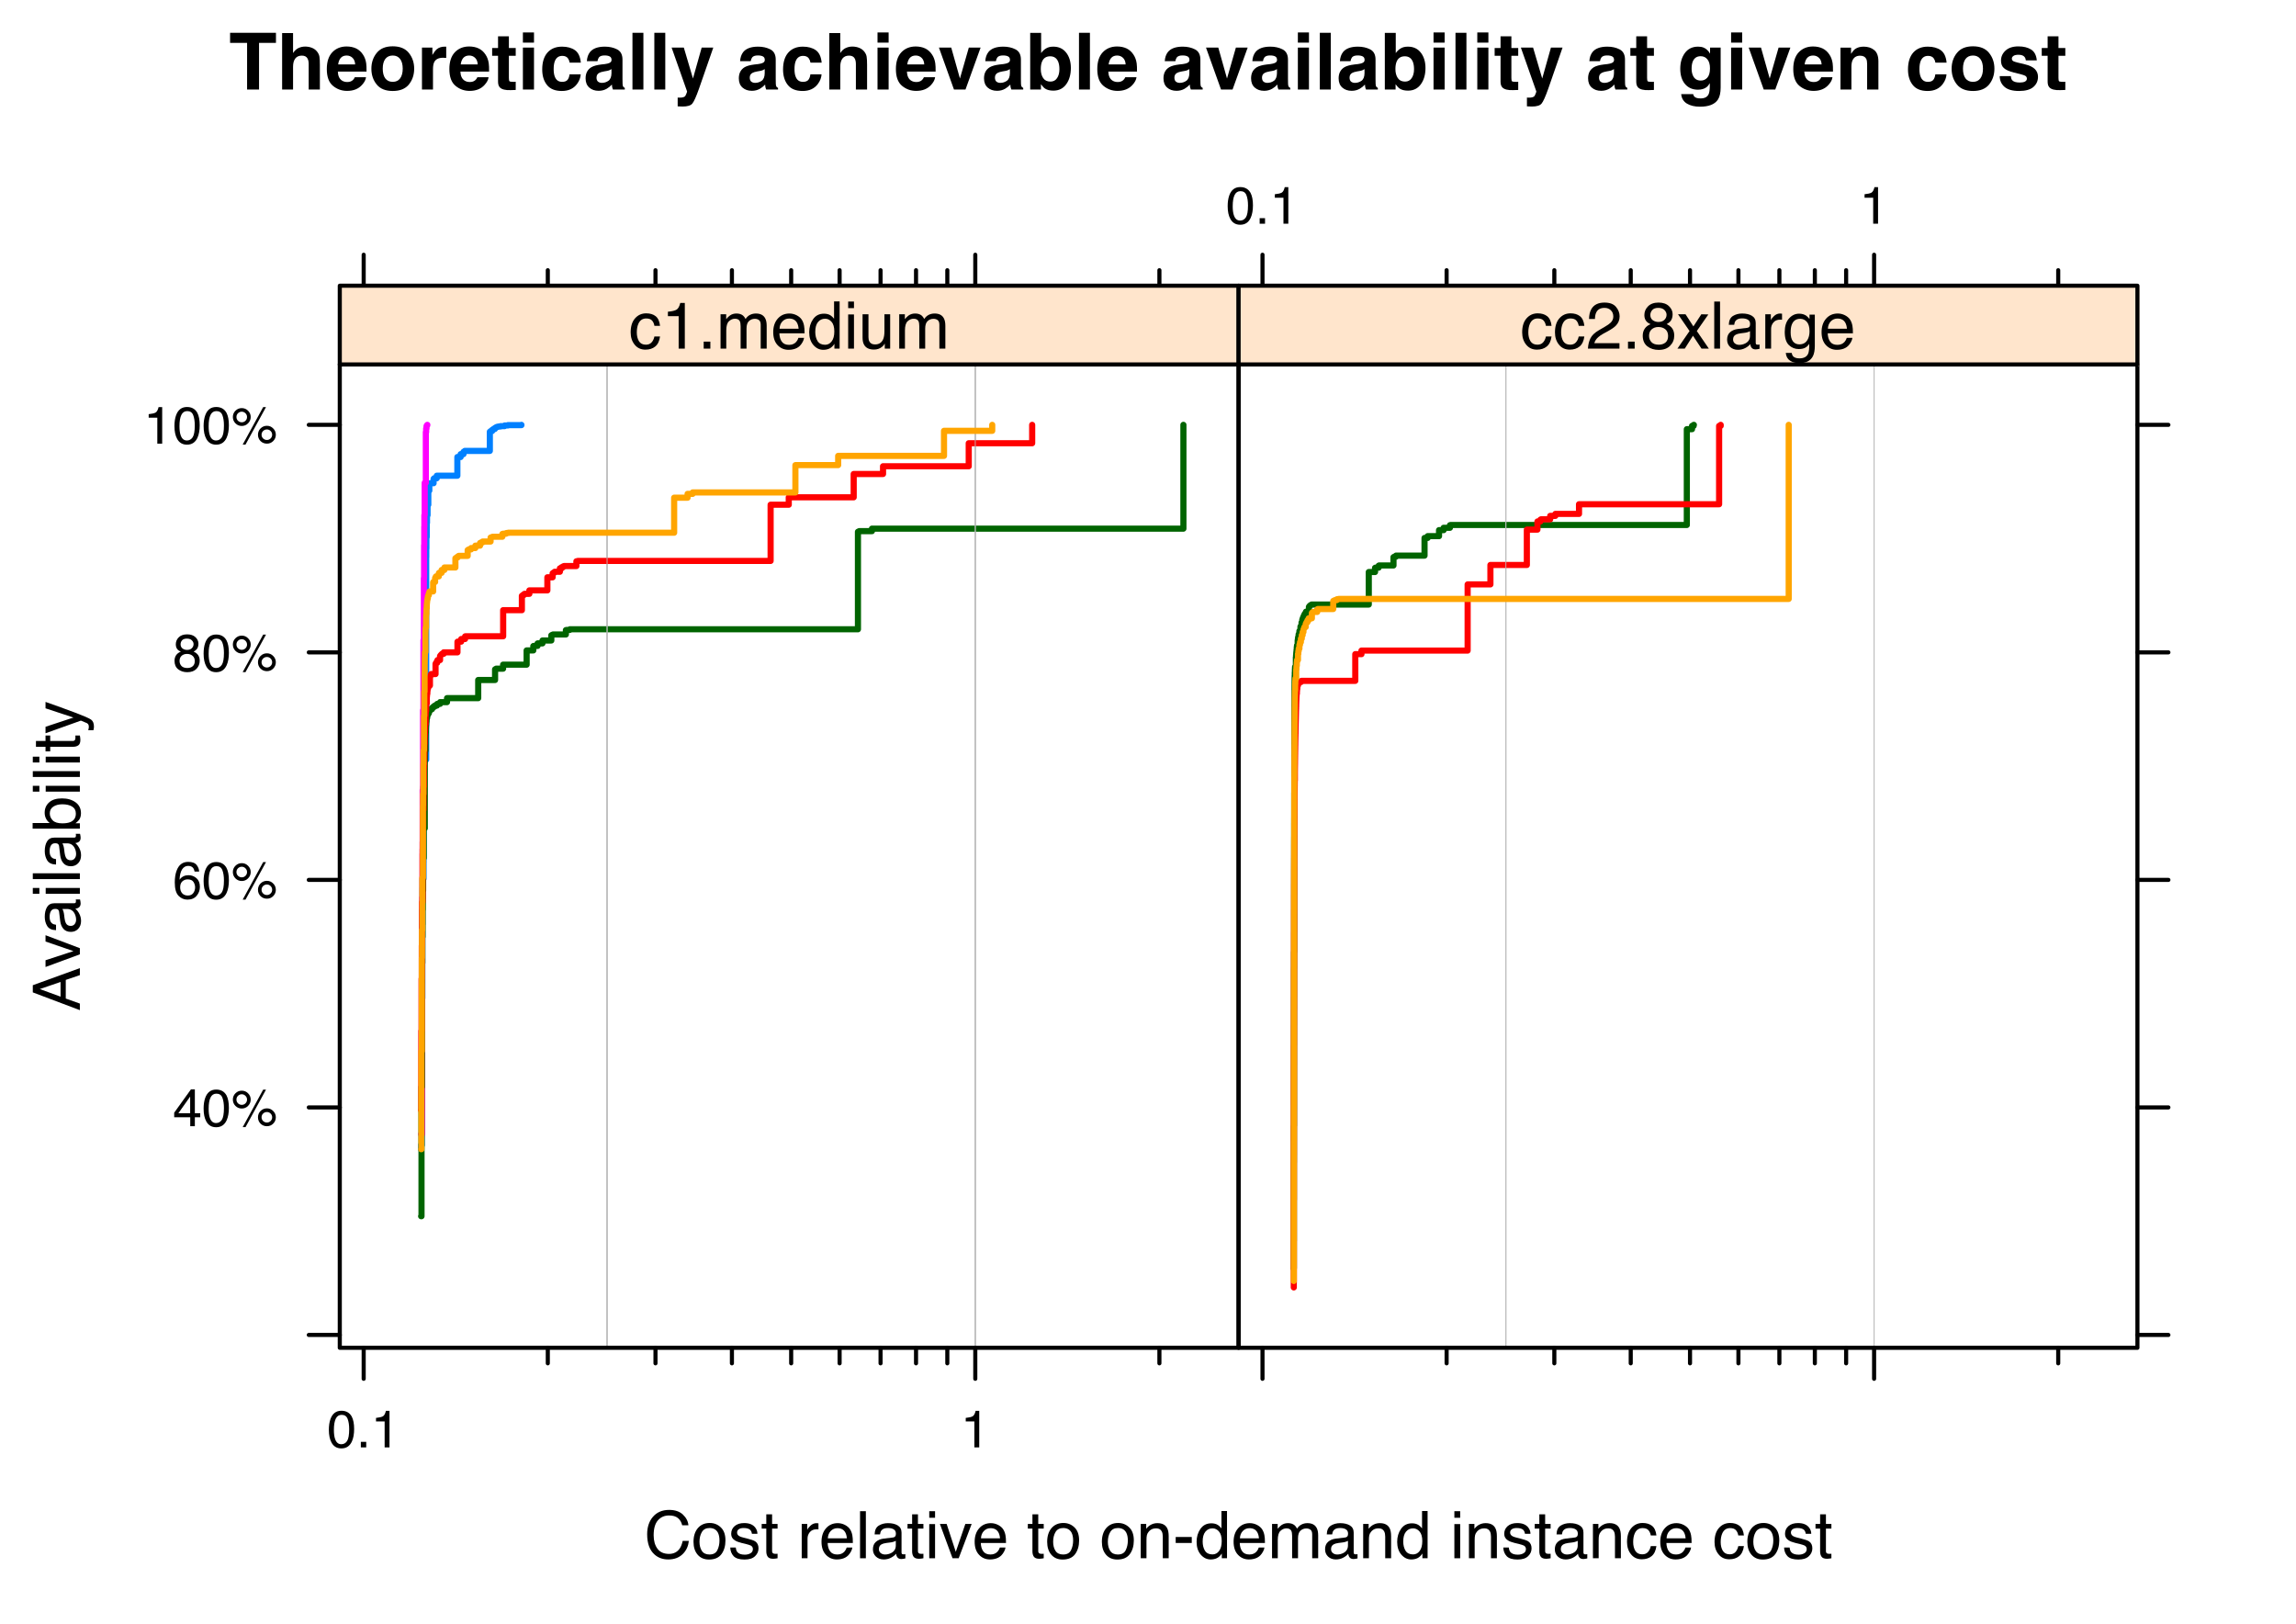 <?xml version="1.0" encoding="UTF-8"?>
<svg xmlns="http://www.w3.org/2000/svg" xmlns:xlink="http://www.w3.org/1999/xlink" width="420pt" height="297pt" viewBox="0 0 420 297" version="1.1">
<defs>
<g>
<symbol overflow="visible" id="glyph0-0">
<path style="stroke:none;" d="M 1.078 0 L 1.078 -10.375 L 9.438 -10.375 L 9.438 0 Z M 8.141 -1.297 L 8.141 -9.078 L 2.375 -9.078 L 2.375 -1.297 Z "/>
</symbol>
<symbol overflow="visible" id="glyph0-1">
<path style="stroke:none;" d="M 8.625 -10.375 L 8.625 -8.531 L 5.531 -8.531 L 5.531 0 L 3.344 0 L 3.344 -8.531 L 0.234 -8.531 L 0.234 -10.375 Z "/>
</symbol>
<symbol overflow="visible" id="glyph0-2">
<path style="stroke:none;" d="M 5.156 -7.859 C 5.633 -7.859 6.066 -7.773 6.453 -7.609 C 6.836 -7.453 7.156 -7.203 7.406 -6.859 C 7.613 -6.578 7.738 -6.285 7.781 -5.984 C 7.832 -5.68 7.859 -5.188 7.859 -4.5 L 7.859 0 L 5.812 0 L 5.812 -4.656 C 5.812 -5.07 5.742 -5.406 5.609 -5.656 C 5.422 -6.02 5.07 -6.203 4.562 -6.203 C 4.031 -6.203 3.629 -6.023 3.359 -5.672 C 3.086 -5.316 2.953 -4.812 2.953 -4.156 L 2.953 0 L 0.953 0 L 0.953 -10.328 L 2.953 -10.328 L 2.953 -6.672 C 3.242 -7.117 3.578 -7.426 3.953 -7.594 C 4.336 -7.77 4.738 -7.859 5.156 -7.859 Z "/>
</symbol>
<symbol overflow="visible" id="glyph0-3">
<path style="stroke:none;" d="M 3.953 -6.219 C 3.492 -6.219 3.133 -6.07 2.875 -5.781 C 2.625 -5.488 2.469 -5.094 2.406 -4.594 L 5.516 -4.594 C 5.484 -5.125 5.32 -5.523 5.031 -5.797 C 4.738 -6.078 4.379 -6.219 3.953 -6.219 Z M 3.953 -7.875 C 4.598 -7.875 5.176 -7.754 5.688 -7.516 C 6.195 -7.273 6.617 -6.895 6.953 -6.375 C 7.254 -5.926 7.445 -5.398 7.531 -4.797 C 7.582 -4.441 7.602 -3.938 7.594 -3.281 L 2.344 -3.281 C 2.375 -2.508 2.617 -1.969 3.078 -1.656 C 3.348 -1.469 3.68 -1.375 4.078 -1.375 C 4.484 -1.375 4.816 -1.488 5.078 -1.719 C 5.223 -1.844 5.348 -2.02 5.453 -2.25 L 7.5 -2.25 C 7.445 -1.789 7.207 -1.328 6.781 -0.859 C 6.125 -0.117 5.207 0.25 4.031 0.25 C 3.051 0.25 2.188 -0.062 1.438 -0.688 C 0.695 -1.312 0.328 -2.332 0.328 -3.75 C 0.328 -5.082 0.66 -6.102 1.328 -6.812 C 2.004 -7.52 2.879 -7.875 3.953 -7.875 Z M 4.094 -7.875 Z "/>
</symbol>
<symbol overflow="visible" id="glyph0-4">
<path style="stroke:none;" d="M 4.375 -1.406 C 4.957 -1.406 5.406 -1.613 5.719 -2.031 C 6.039 -2.457 6.203 -3.051 6.203 -3.812 C 6.203 -4.582 6.039 -5.176 5.719 -5.594 C 5.406 -6.008 4.957 -6.219 4.375 -6.219 C 3.789 -6.219 3.336 -6.008 3.016 -5.594 C 2.703 -5.176 2.547 -4.582 2.547 -3.812 C 2.547 -3.051 2.703 -2.457 3.016 -2.031 C 3.336 -1.613 3.789 -1.406 4.375 -1.406 Z M 8.297 -3.812 C 8.297 -2.688 7.973 -1.723 7.328 -0.922 C 6.68 -0.129 5.695 0.266 4.375 0.266 C 3.062 0.266 2.082 -0.129 1.438 -0.922 C 0.789 -1.723 0.469 -2.688 0.469 -3.812 C 0.469 -4.926 0.789 -5.883 1.438 -6.688 C 2.082 -7.5 3.062 -7.906 4.375 -7.906 C 5.695 -7.906 6.68 -7.5 7.328 -6.688 C 7.973 -5.883 8.297 -4.926 8.297 -3.812 Z M 4.375 -7.875 Z "/>
</symbol>
<symbol overflow="visible" id="glyph0-5">
<path style="stroke:none;" d="M 5.094 -7.844 C 5.133 -7.844 5.164 -7.844 5.188 -7.844 C 5.219 -7.844 5.273 -7.844 5.359 -7.844 L 5.359 -5.781 C 5.234 -5.789 5.117 -5.797 5.016 -5.797 C 4.922 -5.805 4.848 -5.812 4.797 -5.812 C 3.984 -5.812 3.441 -5.551 3.172 -5.031 C 3.016 -4.738 2.938 -4.285 2.938 -3.672 L 2.938 0 L 0.922 0 L 0.922 -7.672 L 2.828 -7.672 L 2.828 -6.328 C 3.141 -6.836 3.41 -7.188 3.641 -7.375 C 4.016 -7.688 4.5 -7.844 5.094 -7.844 Z "/>
</symbol>
<symbol overflow="visible" id="glyph0-6">
<path style="stroke:none;" d="M 0.141 -6.172 L 0.141 -7.594 L 1.219 -7.594 L 1.219 -9.734 L 3.203 -9.734 L 3.203 -7.594 L 4.453 -7.594 L 4.453 -6.172 L 3.203 -6.172 L 3.203 -2.125 C 3.203 -1.801 3.238 -1.598 3.312 -1.516 C 3.395 -1.441 3.641 -1.406 4.047 -1.406 C 4.109 -1.406 4.172 -1.406 4.234 -1.406 C 4.305 -1.414 4.379 -1.422 4.453 -1.422 L 4.453 0.078 L 3.5 0.109 C 2.551 0.141 1.898 -0.023 1.547 -0.391 C 1.328 -0.617 1.219 -0.973 1.219 -1.453 L 1.219 -6.172 Z "/>
</symbol>
<symbol overflow="visible" id="glyph0-7">
<path style="stroke:none;" d="M 3 -8.578 L 0.969 -8.578 L 0.969 -10.438 L 3 -10.438 Z M 0.969 -7.672 L 3 -7.672 L 3 0 L 0.969 0 Z "/>
</symbol>
<symbol overflow="visible" id="glyph0-8">
<path style="stroke:none;" d="M 5.516 -4.922 C 5.473 -5.203 5.375 -5.457 5.219 -5.688 C 5 -6 4.648 -6.156 4.172 -6.156 C 3.504 -6.156 3.047 -5.82 2.797 -5.156 C 2.66 -4.789 2.594 -4.316 2.594 -3.734 C 2.594 -3.172 2.66 -2.719 2.797 -2.375 C 3.035 -1.727 3.484 -1.406 4.141 -1.406 C 4.609 -1.406 4.941 -1.531 5.141 -1.781 C 5.336 -2.039 5.457 -2.375 5.5 -2.781 L 7.547 -2.781 C 7.504 -2.164 7.285 -1.586 6.891 -1.047 C 6.254 -0.172 5.32 0.266 4.094 0.266 C 2.863 0.266 1.957 -0.098 1.375 -0.828 C 0.789 -1.555 0.5 -2.504 0.5 -3.672 C 0.5 -4.992 0.816 -6.02 1.453 -6.75 C 2.098 -7.477 2.988 -7.844 4.125 -7.844 C 5.082 -7.844 5.867 -7.629 6.484 -7.203 C 7.098 -6.773 7.457 -6.016 7.562 -4.922 Z M 4.156 -7.875 Z "/>
</symbol>
<symbol overflow="visible" id="glyph0-9">
<path style="stroke:none;" d="M 5.156 -3.734 C 5.031 -3.648 4.906 -3.582 4.781 -3.531 C 4.656 -3.477 4.477 -3.43 4.25 -3.391 L 3.797 -3.312 C 3.379 -3.238 3.078 -3.145 2.891 -3.031 C 2.578 -2.852 2.422 -2.57 2.422 -2.188 C 2.422 -1.844 2.516 -1.594 2.703 -1.438 C 2.898 -1.289 3.133 -1.219 3.406 -1.219 C 3.832 -1.219 4.227 -1.344 4.594 -1.594 C 4.957 -1.852 5.145 -2.316 5.156 -2.984 Z M 3.953 -4.656 C 4.316 -4.707 4.578 -4.77 4.734 -4.844 C 5.023 -4.957 5.172 -5.145 5.172 -5.406 C 5.172 -5.719 5.062 -5.93 4.844 -6.047 C 4.625 -6.172 4.305 -6.234 3.891 -6.234 C 3.41 -6.234 3.07 -6.117 2.875 -5.891 C 2.738 -5.711 2.645 -5.477 2.594 -5.188 L 0.656 -5.188 C 0.695 -5.852 0.883 -6.406 1.219 -6.844 C 1.75 -7.508 2.66 -7.844 3.953 -7.844 C 4.797 -7.844 5.539 -7.676 6.188 -7.344 C 6.844 -7.008 7.172 -6.383 7.172 -5.469 L 7.172 -1.953 C 7.172 -1.703 7.176 -1.406 7.188 -1.062 C 7.195 -0.801 7.234 -0.625 7.297 -0.531 C 7.367 -0.438 7.469 -0.359 7.594 -0.297 L 7.594 0 L 5.422 0 C 5.359 -0.156 5.312 -0.301 5.281 -0.438 C 5.258 -0.57 5.242 -0.727 5.234 -0.906 C 4.953 -0.602 4.633 -0.348 4.281 -0.141 C 3.844 0.109 3.352 0.234 2.812 0.234 C 2.113 0.234 1.539 0.035 1.094 -0.359 C 0.645 -0.754 0.422 -1.316 0.422 -2.047 C 0.422 -2.984 0.781 -3.664 1.5 -4.094 C 1.906 -4.32 2.492 -4.484 3.266 -4.578 Z M 4.047 -7.875 Z "/>
</symbol>
<symbol overflow="visible" id="glyph0-10">
<path style="stroke:none;" d="M 2.984 0 L 0.984 0 L 0.984 -10.375 L 2.984 -10.375 Z "/>
</symbol>
<symbol overflow="visible" id="glyph0-11">
<path style="stroke:none;" d="M 1.25 1.469 L 1.5 1.484 C 1.695 1.492 1.883 1.484 2.062 1.453 C 2.238 1.43 2.391 1.379 2.516 1.297 C 2.629 1.223 2.734 1.055 2.828 0.797 C 2.93 0.547 2.977 0.395 2.969 0.344 L 0.141 -7.672 L 2.375 -7.672 L 4.047 -2.016 L 5.641 -7.672 L 7.766 -7.672 L 5.141 -0.125 C 4.629 1.32 4.223 2.223 3.922 2.578 C 3.629 2.93 3.039 3.109 2.156 3.109 C 1.977 3.109 1.832 3.102 1.719 3.094 C 1.613 3.094 1.457 3.086 1.25 3.078 Z M 3.953 -7.875 Z "/>
</symbol>
<symbol overflow="visible" id="glyph0-12">
<path style="stroke:none;" d=""/>
</symbol>
<symbol overflow="visible" id="glyph0-13">
<path style="stroke:none;" d="M 5.656 -7.672 L 7.812 -7.672 L 5.047 0 L 2.938 0 L 0.188 -7.672 L 2.438 -7.672 L 4.031 -2.016 Z "/>
</symbol>
<symbol overflow="visible" id="glyph0-14">
<path style="stroke:none;" d="M 5.078 -7.844 C 6.086 -7.844 6.875 -7.477 7.438 -6.75 C 8.008 -6.02 8.297 -5.082 8.297 -3.938 C 8.297 -2.738 8.016 -1.75 7.453 -0.969 C 6.891 -0.188 6.102 0.203 5.094 0.203 C 4.469 0.203 3.961 0.078 3.578 -0.172 C 3.348 -0.328 3.098 -0.594 2.828 -0.969 L 2.828 0 L 0.859 0 L 0.859 -10.359 L 2.859 -10.359 L 2.859 -6.672 C 3.117 -7.023 3.398 -7.297 3.703 -7.484 C 4.055 -7.723 4.516 -7.844 5.078 -7.844 Z M 4.562 -1.453 C 5.082 -1.453 5.484 -1.66 5.766 -2.078 C 6.055 -2.492 6.203 -3.039 6.203 -3.719 C 6.203 -4.258 6.129 -4.711 5.984 -5.078 C 5.711 -5.742 5.223 -6.078 4.516 -6.078 C 3.785 -6.078 3.285 -5.75 3.016 -5.094 C 2.867 -4.738 2.797 -4.285 2.797 -3.734 C 2.797 -3.078 2.941 -2.531 3.234 -2.094 C 3.523 -1.664 3.969 -1.453 4.562 -1.453 Z "/>
</symbol>
<symbol overflow="visible" id="glyph0-15">
<path style="stroke:none;" d="M 4.234 -1.641 C 4.703 -1.641 5.098 -1.816 5.422 -2.172 C 5.742 -2.523 5.906 -3.094 5.906 -3.875 C 5.906 -4.594 5.75 -5.141 5.438 -5.516 C 5.133 -5.898 4.723 -6.094 4.203 -6.094 C 3.504 -6.094 3.02 -5.766 2.75 -5.109 C 2.613 -4.754 2.547 -4.32 2.547 -3.812 C 2.547 -3.363 2.617 -2.961 2.766 -2.609 C 3.035 -1.961 3.523 -1.641 4.234 -1.641 Z M 3.734 -7.844 C 4.117 -7.844 4.453 -7.785 4.734 -7.672 C 5.223 -7.473 5.617 -7.102 5.922 -6.562 L 5.922 -7.672 L 7.859 -7.672 L 7.859 -0.391 C 7.859 0.598 7.691 1.344 7.359 1.844 C 6.785 2.707 5.691 3.141 4.078 3.141 C 3.098 3.141 2.297 2.945 1.672 2.562 C 1.055 2.176 0.711 1.602 0.641 0.844 L 2.828 0.844 C 2.879 1.07 2.973 1.238 3.109 1.344 C 3.316 1.531 3.676 1.625 4.188 1.625 C 4.914 1.625 5.398 1.379 5.641 0.891 C 5.797 0.578 5.875 0.055 5.875 -0.672 L 5.875 -1.156 C 5.688 -0.832 5.484 -0.586 5.266 -0.422 C 4.859 -0.117 4.336 0.031 3.703 0.031 C 2.723 0.031 1.938 -0.312 1.344 -1 C 0.758 -1.695 0.469 -2.633 0.469 -3.812 C 0.469 -4.945 0.75 -5.898 1.312 -6.672 C 1.883 -7.453 2.691 -7.844 3.734 -7.844 Z M 4.375 -7.875 Z "/>
</symbol>
<symbol overflow="visible" id="glyph0-16">
<path style="stroke:none;" d="M 5.188 -7.844 C 5.977 -7.844 6.625 -7.633 7.125 -7.219 C 7.633 -6.812 7.891 -6.125 7.891 -5.156 L 7.891 0 L 5.828 0 L 5.828 -4.656 C 5.828 -5.062 5.773 -5.375 5.672 -5.594 C 5.473 -5.988 5.098 -6.188 4.547 -6.188 C 3.867 -6.188 3.398 -5.895 3.141 -5.312 C 3.016 -5.008 2.953 -4.625 2.953 -4.156 L 2.953 0 L 0.953 0 L 0.953 -7.656 L 2.891 -7.656 L 2.891 -6.531 C 3.141 -6.926 3.379 -7.211 3.609 -7.391 C 4.023 -7.691 4.551 -7.844 5.188 -7.844 Z M 4.453 -7.875 Z "/>
</symbol>
<symbol overflow="visible" id="glyph0-17">
<path style="stroke:none;" d="M 2.5 -2.453 C 2.539 -2.086 2.629 -1.832 2.766 -1.688 C 3.016 -1.414 3.477 -1.281 4.156 -1.281 C 4.539 -1.281 4.848 -1.336 5.078 -1.453 C 5.316 -1.578 5.438 -1.754 5.438 -1.984 C 5.438 -2.211 5.344 -2.383 5.156 -2.5 C 4.969 -2.625 4.27 -2.828 3.062 -3.109 C 2.195 -3.328 1.586 -3.598 1.234 -3.922 C 0.879 -4.234 0.703 -4.691 0.703 -5.297 C 0.703 -6.004 0.977 -6.613 1.531 -7.125 C 2.082 -7.633 2.863 -7.891 3.875 -7.891 C 4.832 -7.891 5.613 -7.695 6.219 -7.312 C 6.82 -6.926 7.164 -6.266 7.25 -5.328 L 5.25 -5.328 C 5.219 -5.586 5.145 -5.789 5.031 -5.938 C 4.812 -6.219 4.438 -6.359 3.906 -6.359 C 3.469 -6.359 3.156 -6.285 2.969 -6.141 C 2.781 -6.004 2.688 -5.848 2.688 -5.672 C 2.688 -5.441 2.785 -5.273 2.984 -5.172 C 3.18 -5.066 3.879 -4.879 5.078 -4.609 C 5.879 -4.422 6.477 -4.141 6.875 -3.766 C 7.27 -3.379 7.469 -2.898 7.469 -2.328 C 7.469 -1.566 7.18 -0.941 6.609 -0.453 C 6.047 0.023 5.176 0.266 4 0.266 C 2.789 0.266 1.898 0.008 1.328 -0.5 C 0.754 -1.008 0.469 -1.66 0.469 -2.453 Z M 4.031 -7.875 Z "/>
</symbol>
<symbol overflow="visible" id="glyph1-0">
<path style="stroke:none;" d="M 0.391 0 L 0.391 -8.609 L 7.219 -8.609 L 7.219 0 Z M 6.141 -1.078 L 6.141 -7.531 L 1.469 -7.531 L 1.469 -1.078 Z "/>
</symbol>
<symbol overflow="visible" id="glyph1-1">
<path style="stroke:none;" d="M 4.547 -8.844 C 5.629 -8.844 6.473 -8.555 7.078 -7.984 C 7.68 -7.41 8.016 -6.758 8.078 -6.031 L 6.938 -6.031 C 6.812 -6.582 6.555 -7.02 6.172 -7.344 C 5.785 -7.664 5.242 -7.828 4.547 -7.828 C 3.703 -7.828 3.02 -7.531 2.5 -6.938 C 1.977 -6.344 1.719 -5.43 1.719 -4.203 C 1.719 -3.191 1.953 -2.367 2.422 -1.734 C 2.891 -1.109 3.594 -0.797 4.531 -0.797 C 5.383 -0.797 6.039 -1.129 6.5 -1.797 C 6.727 -2.141 6.906 -2.598 7.031 -3.172 L 8.156 -3.172 C 8.062 -2.266 7.727 -1.504 7.156 -0.891 C 6.469 -0.148 5.547 0.219 4.391 0.219 C 3.391 0.219 2.551 -0.082 1.875 -0.688 C 0.977 -1.488 0.531 -2.723 0.531 -4.391 C 0.531 -5.66 0.863 -6.703 1.531 -7.516 C 2.258 -8.398 3.266 -8.844 4.547 -8.844 Z M 4.312 -8.844 Z "/>
</symbol>
<symbol overflow="visible" id="glyph1-2">
<path style="stroke:none;" d="M 3.266 -0.688 C 3.961 -0.688 4.441 -0.945 4.703 -1.469 C 4.961 -2 5.094 -2.586 5.094 -3.234 C 5.094 -3.828 5 -4.305 4.812 -4.672 C 4.508 -5.242 4 -5.531 3.281 -5.531 C 2.633 -5.531 2.164 -5.285 1.875 -4.797 C 1.582 -4.305 1.438 -3.711 1.438 -3.016 C 1.438 -2.348 1.582 -1.789 1.875 -1.344 C 2.164 -0.906 2.629 -0.688 3.266 -0.688 Z M 3.312 -6.453 C 4.113 -6.453 4.789 -6.18 5.344 -5.641 C 5.906 -5.109 6.188 -4.316 6.188 -3.266 C 6.188 -2.254 5.941 -1.414 5.453 -0.75 C 4.961 -0.094 4.203 0.234 3.172 0.234 C 2.305 0.234 1.617 -0.055 1.109 -0.641 C 0.598 -1.234 0.344 -2.02 0.344 -3 C 0.344 -4.051 0.609 -4.891 1.141 -5.516 C 1.68 -6.141 2.406 -6.453 3.312 -6.453 Z M 3.266 -6.422 Z "/>
</symbol>
<symbol overflow="visible" id="glyph1-3">
<path style="stroke:none;" d="M 1.406 -1.969 C 1.438 -1.613 1.523 -1.344 1.672 -1.156 C 1.93 -0.82 2.391 -0.656 3.047 -0.656 C 3.441 -0.656 3.785 -0.738 4.078 -0.906 C 4.379 -1.07 4.531 -1.332 4.531 -1.688 C 4.531 -1.957 4.41 -2.164 4.172 -2.312 C 4.016 -2.395 3.711 -2.492 3.266 -2.609 L 2.422 -2.812 C 1.891 -2.945 1.5 -3.098 1.25 -3.266 C 0.789 -3.547 0.562 -3.941 0.562 -4.453 C 0.562 -5.047 0.773 -5.523 1.203 -5.891 C 1.629 -6.254 2.207 -6.438 2.938 -6.438 C 3.875 -6.438 4.551 -6.16 4.969 -5.609 C 5.238 -5.254 5.367 -4.875 5.359 -4.469 L 4.359 -4.469 C 4.336 -4.707 4.254 -4.926 4.109 -5.125 C 3.867 -5.395 3.445 -5.531 2.844 -5.531 C 2.445 -5.531 2.145 -5.453 1.938 -5.297 C 1.738 -5.148 1.641 -4.953 1.641 -4.703 C 1.641 -4.43 1.773 -4.211 2.047 -4.047 C 2.203 -3.953 2.43 -3.867 2.734 -3.797 L 3.422 -3.625 C 4.18 -3.438 4.691 -3.258 4.953 -3.094 C 5.359 -2.82 5.562 -2.395 5.562 -1.812 C 5.562 -1.258 5.348 -0.781 4.922 -0.375 C 4.504 0.031 3.863 0.234 3 0.234 C 2.062 0.234 1.395 0.023 1 -0.391 C 0.613 -0.816 0.41 -1.344 0.391 -1.969 Z M 2.953 -6.422 Z "/>
</symbol>
<symbol overflow="visible" id="glyph1-4">
<path style="stroke:none;" d="M 0.984 -8.031 L 2.047 -8.031 L 2.047 -6.281 L 3.047 -6.281 L 3.047 -5.422 L 2.047 -5.422 L 2.047 -1.312 C 2.047 -1.094 2.125 -0.945 2.281 -0.875 C 2.352 -0.832 2.488 -0.812 2.688 -0.812 C 2.738 -0.812 2.789 -0.812 2.844 -0.812 C 2.906 -0.82 2.973 -0.828 3.047 -0.828 L 3.047 0 C 2.93 0.031 2.805 0.051 2.672 0.062 C 2.547 0.082 2.406 0.094 2.25 0.094 C 1.758 0.094 1.426 -0.031 1.25 -0.281 C 1.07 -0.531 0.984 -0.859 0.984 -1.266 L 0.984 -5.422 L 0.141 -5.422 L 0.141 -6.281 L 0.984 -6.281 Z "/>
</symbol>
<symbol overflow="visible" id="glyph1-5">
<path style="stroke:none;" d=""/>
</symbol>
<symbol overflow="visible" id="glyph1-6">
<path style="stroke:none;" d="M 0.797 -6.281 L 1.812 -6.281 L 1.812 -5.188 C 1.883 -5.406 2.082 -5.664 2.406 -5.969 C 2.727 -6.27 3.098 -6.422 3.516 -6.422 C 3.535 -6.422 3.566 -6.414 3.609 -6.406 C 3.66 -6.406 3.742 -6.398 3.859 -6.391 L 3.859 -5.281 C 3.797 -5.289 3.738 -5.297 3.688 -5.297 C 3.633 -5.297 3.578 -5.297 3.516 -5.297 C 2.984 -5.297 2.57 -5.125 2.281 -4.781 C 2 -4.445 1.859 -4.055 1.859 -3.609 L 1.859 0 L 0.797 0 Z "/>
</symbol>
<symbol overflow="visible" id="glyph1-7">
<path style="stroke:none;" d="M 3.391 -6.422 C 3.836 -6.422 4.27 -6.316 4.688 -6.109 C 5.102 -5.898 5.422 -5.629 5.641 -5.297 C 5.848 -4.973 5.988 -4.602 6.062 -4.188 C 6.125 -3.895 6.156 -3.43 6.156 -2.797 L 1.547 -2.797 C 1.566 -2.16 1.719 -1.648 2 -1.266 C 2.281 -0.879 2.719 -0.688 3.312 -0.688 C 3.863 -0.688 4.301 -0.867 4.625 -1.234 C 4.812 -1.441 4.945 -1.688 5.031 -1.969 L 6.062 -1.969 C 6.039 -1.738 5.953 -1.484 5.797 -1.203 C 5.641 -0.922 5.469 -0.688 5.281 -0.5 C 4.957 -0.188 4.555 0.02 4.078 0.125 C 3.828 0.188 3.539 0.219 3.219 0.219 C 2.438 0.219 1.773 -0.062 1.234 -0.625 C 0.691 -1.195 0.422 -1.992 0.422 -3.016 C 0.422 -4.023 0.691 -4.844 1.234 -5.469 C 1.785 -6.102 2.504 -6.422 3.391 -6.422 Z M 5.062 -3.641 C 5.02 -4.098 4.922 -4.461 4.766 -4.734 C 4.484 -5.242 4.004 -5.5 3.328 -5.5 C 2.836 -5.5 2.426 -5.32 2.094 -4.969 C 1.77 -4.625 1.598 -4.18 1.578 -3.641 Z M 3.281 -6.422 Z "/>
</symbol>
<symbol overflow="visible" id="glyph1-8">
<path style="stroke:none;" d="M 0.797 -8.609 L 1.859 -8.609 L 1.859 0 L 0.797 0 Z "/>
</symbol>
<symbol overflow="visible" id="glyph1-9">
<path style="stroke:none;" d="M 1.578 -1.672 C 1.578 -1.367 1.688 -1.129 1.906 -0.953 C 2.133 -0.773 2.398 -0.688 2.703 -0.688 C 3.078 -0.688 3.438 -0.77 3.781 -0.938 C 4.375 -1.227 4.672 -1.695 4.672 -2.344 L 4.672 -3.188 C 4.535 -3.113 4.363 -3.047 4.156 -2.984 C 3.957 -2.93 3.758 -2.895 3.562 -2.875 L 2.938 -2.797 C 2.551 -2.742 2.258 -2.66 2.062 -2.547 C 1.738 -2.367 1.578 -2.078 1.578 -1.672 Z M 4.141 -3.797 C 4.379 -3.828 4.539 -3.93 4.625 -4.109 C 4.664 -4.203 4.688 -4.336 4.688 -4.516 C 4.688 -4.867 4.555 -5.125 4.297 -5.281 C 4.047 -5.445 3.688 -5.531 3.219 -5.531 C 2.664 -5.531 2.273 -5.383 2.047 -5.094 C 1.91 -4.926 1.82 -4.68 1.781 -4.359 L 0.797 -4.359 C 0.816 -5.129 1.066 -5.664 1.547 -5.969 C 2.035 -6.27 2.598 -6.422 3.234 -6.422 C 3.973 -6.422 4.57 -6.281 5.031 -6 C 5.488 -5.719 5.719 -5.281 5.719 -4.688 L 5.719 -1.078 C 5.719 -0.973 5.738 -0.883 5.781 -0.812 C 5.832 -0.75 5.93 -0.719 6.078 -0.719 C 6.117 -0.719 6.164 -0.719 6.219 -0.719 C 6.281 -0.727 6.348 -0.738 6.422 -0.75 L 6.422 0.031 C 6.254 0.07 6.125 0.098 6.031 0.109 C 5.945 0.129 5.832 0.141 5.688 0.141 C 5.32 0.141 5.062 0.008 4.906 -0.25 C 4.812 -0.383 4.75 -0.578 4.719 -0.828 C 4.5 -0.547 4.188 -0.301 3.781 -0.094 C 3.383 0.113 2.945 0.219 2.469 0.219 C 1.883 0.219 1.406 0.039 1.031 -0.312 C 0.664 -0.664 0.484 -1.109 0.484 -1.641 C 0.484 -2.223 0.664 -2.676 1.031 -3 C 1.395 -3.32 1.867 -3.52 2.453 -3.594 Z M 3.266 -6.422 Z "/>
</symbol>
<symbol overflow="visible" id="glyph1-10">
<path style="stroke:none;" d="M 0.781 -6.25 L 1.844 -6.25 L 1.844 0 L 0.781 0 Z M 0.781 -8.609 L 1.844 -8.609 L 1.844 -7.406 L 0.781 -7.406 Z "/>
</symbol>
<symbol overflow="visible" id="glyph1-11">
<path style="stroke:none;" d="M 1.297 -6.281 L 2.969 -1.172 L 4.719 -6.281 L 5.875 -6.281 L 3.5 0 L 2.375 0 L 0.062 -6.281 Z "/>
</symbol>
<symbol overflow="visible" id="glyph1-12">
<path style="stroke:none;" d="M 0.781 -6.281 L 1.781 -6.281 L 1.781 -5.391 C 2.07 -5.754 2.383 -6.016 2.719 -6.172 C 3.051 -6.336 3.422 -6.422 3.828 -6.422 C 4.711 -6.422 5.312 -6.109 5.625 -5.484 C 5.801 -5.141 5.891 -4.656 5.891 -4.031 L 5.891 0 L 4.812 0 L 4.812 -3.953 C 4.812 -4.336 4.754 -4.645 4.641 -4.875 C 4.453 -5.27 4.113 -5.469 3.625 -5.469 C 3.375 -5.469 3.172 -5.441 3.016 -5.391 C 2.723 -5.305 2.469 -5.133 2.25 -4.875 C 2.07 -4.664 1.957 -4.453 1.906 -4.234 C 1.852 -4.016 1.828 -3.695 1.828 -3.281 L 1.828 0 L 0.781 0 Z M 3.25 -6.422 Z "/>
</symbol>
<symbol overflow="visible" id="glyph1-13">
<path style="stroke:none;" d="M 0.5 -3.891 L 3.438 -3.891 L 3.438 -2.797 L 0.5 -2.797 Z "/>
</symbol>
<symbol overflow="visible" id="glyph1-14">
<path style="stroke:none;" d="M 1.438 -3.062 C 1.438 -2.395 1.578 -1.832 1.859 -1.375 C 2.148 -0.926 2.609 -0.703 3.234 -0.703 C 3.723 -0.703 4.125 -0.91 4.438 -1.328 C 4.758 -1.742 4.922 -2.348 4.922 -3.141 C 4.922 -3.93 4.754 -4.516 4.422 -4.891 C 4.098 -5.273 3.703 -5.469 3.234 -5.469 C 2.703 -5.469 2.27 -5.266 1.938 -4.859 C 1.602 -4.453 1.438 -3.852 1.438 -3.062 Z M 3.031 -6.391 C 3.508 -6.391 3.91 -6.285 4.234 -6.078 C 4.422 -5.961 4.633 -5.758 4.875 -5.469 L 4.875 -8.641 L 5.891 -8.641 L 5.891 0 L 4.938 0 L 4.938 -0.875 C 4.695 -0.488 4.406 -0.207 4.062 -0.031 C 3.727 0.133 3.344 0.219 2.906 0.219 C 2.207 0.219 1.602 -0.07 1.094 -0.656 C 0.582 -1.25 0.328 -2.031 0.328 -3 C 0.328 -3.914 0.562 -4.707 1.031 -5.375 C 1.5 -6.051 2.164 -6.391 3.031 -6.391 Z "/>
</symbol>
<symbol overflow="visible" id="glyph1-15">
<path style="stroke:none;" d="M 0.781 -6.281 L 1.812 -6.281 L 1.812 -5.391 C 2.062 -5.691 2.289 -5.914 2.5 -6.062 C 2.844 -6.301 3.238 -6.422 3.688 -6.422 C 4.188 -6.422 4.586 -6.297 4.891 -6.047 C 5.055 -5.91 5.211 -5.703 5.359 -5.422 C 5.586 -5.766 5.859 -6.016 6.172 -6.172 C 6.492 -6.336 6.852 -6.422 7.25 -6.422 C 8.094 -6.422 8.664 -6.113 8.969 -5.5 C 9.133 -5.176 9.219 -4.734 9.219 -4.172 L 9.219 0 L 8.125 0 L 8.125 -4.359 C 8.125 -4.773 8.02 -5.062 7.812 -5.219 C 7.602 -5.375 7.348 -5.453 7.047 -5.453 C 6.629 -5.453 6.27 -5.312 5.969 -5.031 C 5.676 -4.758 5.531 -4.301 5.531 -3.656 L 5.531 0 L 4.453 0 L 4.453 -4.094 C 4.453 -4.52 4.398 -4.832 4.297 -5.031 C 4.141 -5.32 3.844 -5.469 3.406 -5.469 C 3.008 -5.469 2.645 -5.312 2.312 -5 C 1.988 -4.695 1.828 -4.141 1.828 -3.328 L 1.828 0 L 0.781 0 Z "/>
</symbol>
<symbol overflow="visible" id="glyph1-16">
<path style="stroke:none;" d="M 3.188 -6.453 C 3.895 -6.453 4.469 -6.281 4.906 -5.938 C 5.352 -5.594 5.625 -5.004 5.719 -4.172 L 4.688 -4.172 C 4.625 -4.555 4.484 -4.875 4.266 -5.125 C 4.047 -5.383 3.688 -5.516 3.188 -5.516 C 2.52 -5.516 2.039 -5.188 1.75 -4.531 C 1.562 -4.102 1.469 -3.578 1.469 -2.953 C 1.469 -2.328 1.598 -1.797 1.859 -1.359 C 2.129 -0.93 2.551 -0.719 3.125 -0.719 C 3.562 -0.719 3.906 -0.852 4.156 -1.125 C 4.414 -1.395 4.594 -1.758 4.688 -2.219 L 5.719 -2.219 C 5.602 -1.383 5.312 -0.773 4.844 -0.391 C 4.375 -0.004 3.773 0.188 3.047 0.188 C 2.223 0.188 1.566 -0.113 1.078 -0.719 C 0.586 -1.32 0.344 -2.07 0.344 -2.969 C 0.344 -4.07 0.609 -4.926 1.141 -5.531 C 1.68 -6.145 2.363 -6.453 3.188 -6.453 Z M 3.031 -6.422 Z "/>
</symbol>
<symbol overflow="visible" id="glyph1-17">
<path style="stroke:none;" d="M 1.156 -5.938 L 1.156 -6.75 C 1.914 -6.82 2.441 -6.945 2.734 -7.125 C 3.035 -7.301 3.266 -7.711 3.422 -8.359 L 4.25 -8.359 L 4.25 0 L 3.125 0 L 3.125 -5.938 Z "/>
</symbol>
<symbol overflow="visible" id="glyph1-18">
<path style="stroke:none;" d="M 1.031 -1.281 L 2.25 -1.281 L 2.25 0 L 1.031 0 Z "/>
</symbol>
<symbol overflow="visible" id="glyph1-19">
<path style="stroke:none;" d="M 1.828 -6.281 L 1.828 -2.109 C 1.828 -1.785 1.879 -1.523 1.984 -1.328 C 2.172 -0.953 2.52 -0.766 3.031 -0.766 C 3.758 -0.766 4.258 -1.094 4.531 -1.75 C 4.676 -2.102 4.75 -2.582 4.75 -3.188 L 4.75 -6.281 L 5.797 -6.281 L 5.797 0 L 4.812 0 L 4.812 -0.922 C 4.676 -0.68 4.508 -0.484 4.312 -0.328 C 3.906 0.004 3.414 0.172 2.844 0.172 C 1.945 0.172 1.336 -0.129 1.016 -0.734 C 0.836 -1.047 0.75 -1.473 0.75 -2.016 L 0.75 -6.281 Z M 3.281 -6.422 Z "/>
</symbol>
<symbol overflow="visible" id="glyph1-20">
<path style="stroke:none;" d="M 0.375 0 C 0.414 -0.719 0.566 -1.344 0.828 -1.875 C 1.086 -2.414 1.594 -2.906 2.344 -3.344 L 3.469 -4 C 3.969 -4.289 4.32 -4.539 4.531 -4.75 C 4.852 -5.07 5.016 -5.441 5.016 -5.859 C 5.016 -6.348 4.863 -6.734 4.562 -7.016 C 4.27 -7.305 3.883 -7.453 3.406 -7.453 C 2.676 -7.453 2.176 -7.18 1.906 -6.641 C 1.75 -6.336 1.664 -5.93 1.656 -5.422 L 0.578 -5.422 C 0.586 -6.148 0.723 -6.742 0.984 -7.203 C 1.441 -8.016 2.25 -8.422 3.406 -8.422 C 4.363 -8.422 5.062 -8.16 5.5 -7.641 C 5.945 -7.117 6.172 -6.539 6.172 -5.906 C 6.172 -5.238 5.938 -4.664 5.469 -4.188 C 5.195 -3.906 4.707 -3.566 4 -3.172 L 3.188 -2.734 C 2.812 -2.523 2.516 -2.32 2.297 -2.125 C 1.898 -1.789 1.648 -1.414 1.547 -1 L 6.141 -1 L 6.141 0 Z "/>
</symbol>
<symbol overflow="visible" id="glyph1-21">
<path style="stroke:none;" d="M 3.266 -4.875 C 3.734 -4.875 4.098 -5.004 4.359 -5.266 C 4.617 -5.523 4.75 -5.832 4.75 -6.188 C 4.75 -6.5 4.625 -6.785 4.375 -7.047 C 4.125 -7.316 3.742 -7.453 3.234 -7.453 C 2.723 -7.453 2.352 -7.316 2.125 -7.047 C 1.895 -6.785 1.781 -6.484 1.781 -6.141 C 1.781 -5.742 1.926 -5.43 2.219 -5.203 C 2.52 -4.984 2.867 -4.875 3.266 -4.875 Z M 3.328 -0.719 C 3.816 -0.719 4.223 -0.848 4.547 -1.109 C 4.867 -1.379 5.031 -1.773 5.031 -2.297 C 5.031 -2.836 4.863 -3.25 4.531 -3.531 C 4.195 -3.812 3.77 -3.953 3.25 -3.953 C 2.75 -3.953 2.336 -3.805 2.016 -3.516 C 1.703 -3.234 1.547 -2.836 1.547 -2.328 C 1.547 -1.891 1.691 -1.508 1.984 -1.188 C 2.273 -0.875 2.723 -0.719 3.328 -0.719 Z M 1.828 -4.469 C 1.535 -4.594 1.305 -4.738 1.141 -4.906 C 0.836 -5.219 0.688 -5.625 0.688 -6.125 C 0.688 -6.75 0.91 -7.285 1.359 -7.734 C 1.816 -8.191 2.457 -8.422 3.281 -8.422 C 4.094 -8.422 4.723 -8.207 5.172 -7.781 C 5.629 -7.352 5.859 -6.859 5.859 -6.297 C 5.859 -5.773 5.727 -5.348 5.469 -5.016 C 5.32 -4.836 5.094 -4.66 4.781 -4.484 C 5.125 -4.328 5.395 -4.145 5.594 -3.938 C 5.969 -3.539 6.156 -3.031 6.156 -2.406 C 6.156 -1.664 5.906 -1.039 5.406 -0.531 C 4.914 -0.02 4.219 0.234 3.312 0.234 C 2.488 0.234 1.797 0.016 1.234 -0.422 C 0.672 -0.867 0.391 -1.516 0.391 -2.359 C 0.391 -2.848 0.508 -3.273 0.75 -3.641 C 0.988 -4.004 1.348 -4.281 1.828 -4.469 Z "/>
</symbol>
<symbol overflow="visible" id="glyph1-22">
<path style="stroke:none;" d="M 0.172 -6.281 L 1.547 -6.281 L 2.984 -4.062 L 4.438 -6.281 L 5.719 -6.25 L 3.609 -3.219 L 5.812 0 L 4.469 0 L 2.906 -2.359 L 1.406 0 L 0.062 0 L 2.281 -3.219 Z "/>
</symbol>
<symbol overflow="visible" id="glyph1-23">
<path style="stroke:none;" d="M 2.984 -6.391 C 3.484 -6.391 3.914 -6.27 4.281 -6.031 C 4.477 -5.883 4.68 -5.68 4.891 -5.422 L 4.891 -6.219 L 5.859 -6.219 L 5.859 -0.516 C 5.859 0.285 5.742 0.914 5.516 1.375 C 5.078 2.227 4.25 2.656 3.031 2.656 C 2.352 2.656 1.785 2.504 1.328 2.203 C 0.867 1.898 0.609 1.426 0.547 0.781 L 1.625 0.781 C 1.676 1.062 1.773 1.281 1.922 1.438 C 2.16 1.664 2.535 1.781 3.047 1.781 C 3.859 1.781 4.391 1.492 4.641 0.922 C 4.785 0.586 4.852 -0.008 4.844 -0.875 C 4.633 -0.551 4.379 -0.312 4.078 -0.156 C 3.785 0 3.395 0.078 2.906 0.078 C 2.227 0.078 1.633 -0.16 1.125 -0.641 C 0.613 -1.129 0.359 -1.93 0.359 -3.047 C 0.359 -4.098 0.613 -4.914 1.125 -5.5 C 1.645 -6.094 2.266 -6.391 2.984 -6.391 Z M 4.891 -3.172 C 4.891 -3.941 4.727 -4.516 4.406 -4.891 C 4.082 -5.266 3.676 -5.453 3.188 -5.453 C 2.438 -5.453 1.926 -5.102 1.656 -4.406 C 1.508 -4.039 1.438 -3.555 1.438 -2.953 C 1.438 -2.242 1.578 -1.703 1.859 -1.328 C 2.148 -0.961 2.539 -0.781 3.031 -0.781 C 3.789 -0.781 4.32 -1.125 4.625 -1.812 C 4.801 -2.195 4.891 -2.648 4.891 -3.172 Z M 3.109 -6.422 Z "/>
</symbol>
<symbol overflow="visible" id="glyph2-0">
<path style="stroke:none;" d="M 0 -0.391 L -8.609 -0.391 L -8.609 -7.219 L 0 -7.219 Z M -1.078 -6.141 L -7.531 -6.141 L -7.531 -1.469 L -1.078 -1.469 Z "/>
</symbol>
<symbol overflow="visible" id="glyph2-1">
<path style="stroke:none;" d="M -3.531 -5.328 L -7.328 -4.031 L -3.531 -2.641 Z M -8.609 -3.422 L -8.609 -4.734 L 0 -7.859 L 0 -6.578 L -2.578 -5.703 L -2.578 -2.297 L 0 -1.375 L 0 -0.172 Z M -8.609 -4.016 Z "/>
</symbol>
<symbol overflow="visible" id="glyph2-2">
<path style="stroke:none;" d="M -6.281 -1.297 L -1.172 -2.969 L -6.281 -4.719 L -6.281 -5.875 L 0 -3.5 L 0 -2.375 L -6.281 -0.062 Z "/>
</symbol>
<symbol overflow="visible" id="glyph2-3">
<path style="stroke:none;" d="M -1.672 -1.578 C -1.367 -1.578 -1.129 -1.688 -0.953 -1.906 C -0.773 -2.133 -0.688 -2.398 -0.688 -2.703 C -0.688 -3.078 -0.77 -3.438 -0.938 -3.781 C -1.227 -4.375 -1.695 -4.672 -2.344 -4.672 L -3.188 -4.672 C -3.113 -4.535 -3.047 -4.363 -2.984 -4.156 C -2.93 -3.957 -2.895 -3.758 -2.875 -3.562 L -2.797 -2.938 C -2.742 -2.551 -2.66 -2.258 -2.547 -2.062 C -2.367 -1.738 -2.078 -1.578 -1.672 -1.578 Z M -3.797 -4.141 C -3.828 -4.379 -3.93 -4.539 -4.109 -4.625 C -4.203 -4.664 -4.336 -4.688 -4.516 -4.688 C -4.867 -4.688 -5.125 -4.555 -5.281 -4.297 C -5.445 -4.047 -5.531 -3.688 -5.531 -3.219 C -5.531 -2.664 -5.383 -2.273 -5.094 -2.047 C -4.926 -1.91 -4.68 -1.82 -4.359 -1.781 L -4.359 -0.797 C -5.129 -0.816 -5.664 -1.066 -5.969 -1.547 C -6.27 -2.035 -6.422 -2.598 -6.422 -3.234 C -6.422 -3.973 -6.281 -4.57 -6 -5.031 C -5.719 -5.488 -5.281 -5.719 -4.688 -5.719 L -1.078 -5.719 C -0.973 -5.719 -0.883 -5.738 -0.812 -5.781 C -0.75 -5.832 -0.719 -5.93 -0.719 -6.078 C -0.719 -6.117 -0.719 -6.164 -0.719 -6.219 C -0.727 -6.281 -0.738 -6.348 -0.75 -6.422 L 0.031 -6.422 C 0.07 -6.254 0.098 -6.125 0.109 -6.031 C 0.129 -5.945 0.141 -5.832 0.141 -5.688 C 0.141 -5.32 0.008 -5.062 -0.25 -4.906 C -0.383 -4.812 -0.578 -4.75 -0.828 -4.719 C -0.547 -4.5 -0.301 -4.188 -0.094 -3.781 C 0.113 -3.383 0.219 -2.945 0.219 -2.469 C 0.219 -1.883 0.039 -1.406 -0.312 -1.031 C -0.664 -0.664 -1.109 -0.484 -1.641 -0.484 C -2.223 -0.484 -2.676 -0.664 -3 -1.031 C -3.32 -1.395 -3.52 -1.867 -3.594 -2.453 Z M -6.422 -3.266 Z "/>
</symbol>
<symbol overflow="visible" id="glyph2-4">
<path style="stroke:none;" d="M -6.25 -0.781 L -6.25 -1.844 L 0 -1.844 L 0 -0.781 Z M -8.609 -0.781 L -8.609 -1.844 L -7.406 -1.844 L -7.406 -0.781 Z "/>
</symbol>
<symbol overflow="visible" id="glyph2-5">
<path style="stroke:none;" d="M -8.609 -0.797 L -8.609 -1.859 L 0 -1.859 L 0 -0.797 Z "/>
</symbol>
<symbol overflow="visible" id="glyph2-6">
<path style="stroke:none;" d="M -8.641 -0.688 L -8.641 -1.719 L -5.516 -1.719 C -5.816 -1.945 -6.047 -2.223 -6.203 -2.547 C -6.359 -2.867 -6.438 -3.219 -6.438 -3.594 C -6.438 -4.375 -6.164 -5.004 -5.625 -5.484 C -5.094 -5.973 -4.305 -6.219 -3.266 -6.219 C -2.266 -6.219 -1.438 -5.977 -0.781 -5.5 C -0.125 -5.02 0.203 -4.352 0.203 -3.5 C 0.203 -3.02 0.086 -2.617 -0.141 -2.297 C -0.285 -2.098 -0.504 -1.891 -0.797 -1.672 L 0 -1.672 L 0 -0.688 Z M -0.734 -3.438 C -0.734 -4.008 -0.957 -4.438 -1.406 -4.719 C -1.863 -5 -2.461 -5.141 -3.203 -5.141 C -3.867 -5.141 -4.414 -5 -4.844 -4.719 C -5.281 -4.438 -5.5 -4.02 -5.5 -3.469 C -5.5 -2.988 -5.32 -2.566 -4.969 -2.203 C -4.613 -1.836 -4.023 -1.656 -3.203 -1.656 C -2.617 -1.656 -2.141 -1.727 -1.766 -1.875 C -1.078 -2.156 -0.734 -2.676 -0.734 -3.438 Z "/>
</symbol>
<symbol overflow="visible" id="glyph2-7">
<path style="stroke:none;" d="M -8.031 -0.984 L -8.031 -2.047 L -6.281 -2.047 L -6.281 -3.047 L -5.422 -3.047 L -5.422 -2.047 L -1.312 -2.047 C -1.094 -2.047 -0.945 -2.125 -0.875 -2.281 C -0.832 -2.352 -0.812 -2.488 -0.812 -2.688 C -0.812 -2.738 -0.812 -2.789 -0.812 -2.844 C -0.82 -2.906 -0.828 -2.973 -0.828 -3.047 L 0 -3.047 C 0.031 -2.93 0.051 -2.805 0.062 -2.672 C 0.082 -2.547 0.094 -2.406 0.094 -2.25 C 0.094 -1.758 -0.031 -1.426 -0.281 -1.25 C -0.531 -1.07 -0.859 -0.984 -1.266 -0.984 L -5.422 -0.984 L -5.422 -0.141 L -6.281 -0.141 L -6.281 -0.984 Z "/>
</symbol>
<symbol overflow="visible" id="glyph2-8">
<path style="stroke:none;" d="M -6.281 -4.688 L -6.281 -5.859 C -5.875 -5.711 -4.953 -5.383 -3.516 -4.875 C -2.441 -4.488 -1.566 -4.164 -0.891 -3.906 C 0.711 -3.301 1.691 -2.875 2.047 -2.625 C 2.398 -2.375 2.578 -1.941 2.578 -1.328 C 2.578 -1.18 2.566 -1.066 2.547 -0.984 C 2.535 -0.91 2.516 -0.812 2.484 -0.688 L 1.531 -0.688 C 1.582 -0.875 1.613 -1.008 1.625 -1.094 C 1.633 -1.176 1.641 -1.25 1.641 -1.312 C 1.641 -1.5 1.609 -1.641 1.547 -1.734 C 1.484 -1.828 1.406 -1.906 1.312 -1.969 C 1.281 -1.988 1.117 -2.055 0.828 -2.172 C 0.535 -2.297 0.32 -2.383 0.188 -2.438 L -6.281 -0.125 L -6.281 -1.312 L -1.172 -3 Z M -6.422 -3 Z "/>
</symbol>
<symbol overflow="visible" id="glyph3-0">
<path style="stroke:none;" d="M 0.312 0 L 0.312 -6.875 L 5.766 -6.875 L 5.766 0 Z M 4.906 -0.859 L 4.906 -6.016 L 1.172 -6.016 L 1.172 -0.859 Z "/>
</symbol>
<symbol overflow="visible" id="glyph3-1">
<path style="stroke:none;" d="M 3.172 -2.375 L 3.172 -5.422 L 1.016 -2.375 Z M 3.188 0 L 3.188 -1.641 L 0.25 -1.641 L 0.25 -2.469 L 3.312 -6.734 L 4.031 -6.734 L 4.031 -2.375 L 5.016 -2.375 L 5.016 -1.641 L 4.031 -1.641 L 4.031 0 Z "/>
</symbol>
<symbol overflow="visible" id="glyph3-2">
<path style="stroke:none;" d="M 2.594 -6.703 C 3.457 -6.703 4.086 -6.348 4.484 -5.641 C 4.773 -5.086 4.922 -4.328 4.922 -3.359 C 4.922 -2.453 4.785 -1.695 4.516 -1.094 C 4.129 -0.238 3.488 0.188 2.594 0.188 C 1.781 0.188 1.18 -0.16 0.797 -0.859 C 0.461 -1.453 0.297 -2.238 0.297 -3.219 C 0.297 -3.977 0.395 -4.633 0.594 -5.188 C 0.957 -6.195 1.625 -6.703 2.594 -6.703 Z M 2.578 -0.578 C 3.016 -0.578 3.363 -0.77 3.625 -1.156 C 3.883 -1.551 4.016 -2.273 4.016 -3.328 C 4.016 -4.086 3.922 -4.711 3.734 -5.203 C 3.547 -5.703 3.18 -5.953 2.641 -5.953 C 2.148 -5.953 1.789 -5.719 1.562 -5.25 C 1.332 -4.781 1.219 -4.094 1.219 -3.188 C 1.219 -2.5 1.289 -1.945 1.438 -1.531 C 1.656 -0.895 2.035 -0.578 2.578 -0.578 Z "/>
</symbol>
<symbol overflow="visible" id="glyph3-3">
<path style="stroke:none;" d="M 6.547 -3.266 C 6.992 -3.266 7.375 -3.102 7.688 -2.781 C 8.008 -2.469 8.172 -2.082 8.172 -1.625 C 8.172 -1.176 8.008 -0.789 7.688 -0.469 C 7.375 -0.156 6.992 0 6.547 0 C 6.086 0 5.695 -0.156 5.375 -0.469 C 5.062 -0.789 4.906 -1.176 4.906 -1.625 C 4.906 -2.082 5.062 -2.469 5.375 -2.781 C 5.695 -3.102 6.086 -3.266 6.547 -3.266 Z M 5.859 -6.688 L 6.375 -6.688 L 2.625 0.172 L 2.109 0.172 Z M 1.938 -3.906 C 2.207 -3.906 2.438 -4 2.625 -4.188 C 2.812 -4.375 2.906 -4.602 2.906 -4.875 C 2.906 -5.133 2.812 -5.359 2.625 -5.547 C 2.438 -5.742 2.207 -5.844 1.938 -5.844 C 1.676 -5.844 1.445 -5.75 1.25 -5.562 C 1.062 -5.375 0.969 -5.145 0.969 -4.875 C 0.969 -4.602 1.062 -4.375 1.25 -4.188 C 1.445 -4 1.676 -3.906 1.938 -3.906 Z M 1.938 -6.5 C 2.395 -6.5 2.781 -6.336 3.094 -6.016 C 3.414 -5.703 3.578 -5.32 3.578 -4.875 C 3.578 -4.426 3.414 -4.039 3.094 -3.719 C 2.781 -3.395 2.395 -3.234 1.938 -3.234 C 1.488 -3.234 1.102 -3.395 0.781 -3.719 C 0.469 -4.039 0.312 -4.426 0.312 -4.875 C 0.312 -5.32 0.469 -5.703 0.781 -6.016 C 1.102 -6.336 1.488 -6.5 1.938 -6.5 Z M 6.547 -0.672 C 6.805 -0.672 7.031 -0.766 7.219 -0.953 C 7.406 -1.141 7.5 -1.363 7.5 -1.625 C 7.5 -1.895 7.406 -2.125 7.219 -2.312 C 7.031 -2.5 6.805 -2.594 6.547 -2.594 C 6.273 -2.594 6.039 -2.5 5.844 -2.312 C 5.656 -2.125 5.562 -1.895 5.562 -1.625 C 5.562 -1.363 5.656 -1.141 5.844 -0.953 C 6.039 -0.766 6.273 -0.672 6.547 -0.672 Z "/>
</symbol>
<symbol overflow="visible" id="glyph3-4">
<path style="stroke:none;" d="M 2.812 -6.734 C 3.562 -6.734 4.082 -6.535 4.375 -6.141 C 4.664 -5.754 4.812 -5.359 4.812 -4.953 L 3.984 -4.953 C 3.93 -5.211 3.852 -5.422 3.75 -5.578 C 3.539 -5.859 3.227 -6 2.812 -6 C 2.344 -6 1.969 -5.781 1.688 -5.344 C 1.414 -4.906 1.266 -4.281 1.234 -3.469 C 1.422 -3.75 1.664 -3.961 1.969 -4.109 C 2.227 -4.234 2.523 -4.297 2.859 -4.297 C 3.422 -4.297 3.91 -4.113 4.328 -3.75 C 4.742 -3.395 4.953 -2.863 4.953 -2.156 C 4.953 -1.539 4.754 -1 4.359 -0.531 C 3.961 -0.062 3.398 0.172 2.672 0.172 C 2.047 0.172 1.504 -0.062 1.047 -0.531 C 0.586 -1.008 0.359 -1.816 0.359 -2.953 C 0.359 -3.785 0.461 -4.488 0.672 -5.062 C 1.055 -6.176 1.77 -6.734 2.812 -6.734 Z M 2.75 -0.578 C 3.188 -0.578 3.516 -0.723 3.734 -1.016 C 3.961 -1.316 4.078 -1.672 4.078 -2.078 C 4.078 -2.422 3.977 -2.75 3.781 -3.062 C 3.582 -3.375 3.223 -3.531 2.703 -3.531 C 2.336 -3.531 2.02 -3.41 1.75 -3.172 C 1.477 -2.93 1.344 -2.566 1.344 -2.078 C 1.344 -1.648 1.461 -1.289 1.703 -1 C 1.953 -0.719 2.301 -0.578 2.75 -0.578 Z "/>
</symbol>
<symbol overflow="visible" id="glyph3-5">
<path style="stroke:none;" d="M 2.609 -3.891 C 2.984 -3.891 3.273 -3.992 3.484 -4.203 C 3.691 -4.41 3.797 -4.66 3.797 -4.953 C 3.797 -5.203 3.691 -5.43 3.484 -5.641 C 3.285 -5.848 2.984 -5.953 2.578 -5.953 C 2.172 -5.953 1.875 -5.848 1.688 -5.641 C 1.508 -5.43 1.422 -5.188 1.422 -4.906 C 1.422 -4.594 1.535 -4.344 1.766 -4.156 C 2.004 -3.977 2.285 -3.891 2.609 -3.891 Z M 2.656 -0.578 C 3.051 -0.578 3.375 -0.68 3.625 -0.891 C 3.883 -1.098 4.016 -1.414 4.016 -1.844 C 4.016 -2.27 3.879 -2.594 3.609 -2.812 C 3.348 -3.039 3.008 -3.156 2.594 -3.156 C 2.195 -3.156 1.867 -3.039 1.609 -2.812 C 1.359 -2.582 1.234 -2.266 1.234 -1.859 C 1.234 -1.516 1.348 -1.211 1.578 -0.953 C 1.816 -0.703 2.176 -0.578 2.656 -0.578 Z M 1.469 -3.578 C 1.227 -3.672 1.039 -3.785 0.906 -3.922 C 0.664 -4.172 0.547 -4.5 0.547 -4.906 C 0.547 -5.406 0.723 -5.832 1.078 -6.188 C 1.441 -6.551 1.957 -6.734 2.625 -6.734 C 3.27 -6.734 3.773 -6.562 4.141 -6.219 C 4.504 -5.875 4.688 -5.477 4.688 -5.031 C 4.688 -4.613 4.582 -4.273 4.375 -4.016 C 4.25 -3.867 4.062 -3.723 3.812 -3.578 C 4.094 -3.453 4.312 -3.305 4.469 -3.141 C 4.77 -2.828 4.922 -2.422 4.922 -1.922 C 4.922 -1.336 4.723 -0.836 4.328 -0.422 C 3.93 -0.016 3.367 0.188 2.641 0.188 C 1.984 0.188 1.43 0.008 0.984 -0.344 C 0.535 -0.695 0.312 -1.211 0.312 -1.891 C 0.312 -2.285 0.406 -2.625 0.594 -2.906 C 0.789 -3.195 1.082 -3.422 1.469 -3.578 Z "/>
</symbol>
<symbol overflow="visible" id="glyph3-6">
<path style="stroke:none;" d="M 0.922 -4.75 L 0.922 -5.391 C 1.523 -5.453 1.945 -5.551 2.188 -5.688 C 2.426 -5.832 2.609 -6.164 2.734 -6.688 L 3.391 -6.688 L 3.391 0 L 2.5 0 L 2.5 -4.75 Z "/>
</symbol>
<symbol overflow="visible" id="glyph3-7">
<path style="stroke:none;" d="M 0.812 -1.016 L 1.797 -1.016 L 1.797 0 L 0.812 0 Z "/>
</symbol>
</g>
<clipPath id="clip1">
  <path d="M 178 66.656 L 179 66.656 L 179 247 L 178 247 Z "/>
</clipPath>
<clipPath id="clip2">
  <path d="M 110 66.656 L 112 66.656 L 112 247 L 110 247 Z "/>
</clipPath>
<clipPath id="clip3">
  <path d="M 178 66.656 L 179 66.656 L 179 247 L 178 247 Z "/>
</clipPath>
<clipPath id="clip4">
  <path d="M 110 66.656 L 112 66.656 L 112 247 L 110 247 Z "/>
</clipPath>
<clipPath id="clip5">
  <path d="M 178 66.656 L 179 66.656 L 179 247 L 178 247 Z "/>
</clipPath>
<clipPath id="clip6">
  <path d="M 110 66.656 L 112 66.656 L 112 247 L 110 247 Z "/>
</clipPath>
<clipPath id="clip7">
  <path d="M 178 66.656 L 179 66.656 L 179 247 L 178 247 Z "/>
</clipPath>
<clipPath id="clip8">
  <path d="M 110 66.656 L 112 66.656 L 112 247 L 110 247 Z "/>
</clipPath>
<clipPath id="clip9">
  <path d="M 178 66.656 L 179 66.656 L 179 247 L 178 247 Z "/>
</clipPath>
<clipPath id="clip10">
  <path d="M 110 66.656 L 112 66.656 L 112 247 L 110 247 Z "/>
</clipPath>
<clipPath id="clip11">
  <path d="M 62.156 52.258 L 227 52.258 L 227 67 L 62.156 67 Z "/>
</clipPath>
<clipPath id="clip12">
  <path d="M 62.156 52.258 L 227 52.258 L 227 67.656 L 62.156 67.656 Z "/>
</clipPath>
<clipPath id="clip13">
  <path d="M 342 66.656 L 343 66.656 L 343 247 L 342 247 Z "/>
</clipPath>
<clipPath id="clip14">
  <path d="M 275 66.656 L 276 66.656 L 276 247 L 275 247 Z "/>
</clipPath>
<clipPath id="clip15">
  <path d="M 342 66.656 L 343 66.656 L 343 247 L 342 247 Z "/>
</clipPath>
<clipPath id="clip16">
  <path d="M 275 66.656 L 276 66.656 L 276 247 L 275 247 Z "/>
</clipPath>
<clipPath id="clip17">
  <path d="M 342 66.656 L 343 66.656 L 343 247 L 342 247 Z "/>
</clipPath>
<clipPath id="clip18">
  <path d="M 275 66.656 L 276 66.656 L 276 247 L 275 247 Z "/>
</clipPath>
<clipPath id="clip19">
  <path d="M 226.574 52.258 L 391 52.258 L 391 67 L 226.574 67 Z "/>
</clipPath>
<clipPath id="clip20">
  <path d="M 226.574 52.258 L 391.992 52.258 L 391.992 67.656 L 226.574 67.656 Z "/>
</clipPath>
</defs>
<g id="surface391">
<rect x="0" y="0" width="420" height="297" style="fill:rgb(100%,100%,100%);fill-opacity:1;stroke:none;"/>
<g style="fill:rgb(0%,0%,0%);fill-opacity:1;">
  <use xlink:href="#glyph0-1" x="41.855" y="16.375"/>
  <use xlink:href="#glyph0-2" x="50.655" y="16.375"/>
  <use xlink:href="#glyph0-3" x="59.455" y="16.375"/>
  <use xlink:href="#glyph0-4" x="67.467" y="16.375"/>
  <use xlink:href="#glyph0-5" x="76.267" y="16.375"/>
  <use xlink:href="#glyph0-3" x="81.874" y="16.375"/>
  <use xlink:href="#glyph0-6" x="89.886" y="16.375"/>
  <use xlink:href="#glyph0-7" x="94.683" y="16.375"/>
  <use xlink:href="#glyph0-8" x="98.686" y="16.375"/>
  <use xlink:href="#glyph0-9" x="106.698" y="16.375"/>
  <use xlink:href="#glyph0-10" x="114.71" y="16.375"/>
  <use xlink:href="#glyph0-10" x="118.712" y="16.375"/>
  <use xlink:href="#glyph0-11" x="122.715" y="16.375"/>
  <use xlink:href="#glyph0-12" x="130.727" y="16.375"/>
  <use xlink:href="#glyph0-9" x="134.729" y="16.375"/>
  <use xlink:href="#glyph0-8" x="142.741" y="16.375"/>
  <use xlink:href="#glyph0-2" x="150.753" y="16.375"/>
  <use xlink:href="#glyph0-7" x="159.553" y="16.375"/>
  <use xlink:href="#glyph0-3" x="163.556" y="16.375"/>
  <use xlink:href="#glyph0-13" x="171.568" y="16.375"/>
  <use xlink:href="#glyph0-9" x="179.58" y="16.375"/>
  <use xlink:href="#glyph0-14" x="187.592" y="16.375"/>
  <use xlink:href="#glyph0-10" x="196.392" y="16.375"/>
  <use xlink:href="#glyph0-3" x="200.395" y="16.375"/>
  <use xlink:href="#glyph0-12" x="208.407" y="16.375"/>
  <use xlink:href="#glyph0-9" x="212.409" y="16.375"/>
  <use xlink:href="#glyph0-13" x="220.421" y="16.375"/>
  <use xlink:href="#glyph0-9" x="228.433" y="16.375"/>
  <use xlink:href="#glyph0-7" x="236.445" y="16.375"/>
  <use xlink:href="#glyph0-10" x="240.448" y="16.375"/>
  <use xlink:href="#glyph0-9" x="244.45" y="16.375"/>
  <use xlink:href="#glyph0-14" x="252.462" y="16.375"/>
  <use xlink:href="#glyph0-7" x="261.262" y="16.375"/>
  <use xlink:href="#glyph0-10" x="265.265" y="16.375"/>
  <use xlink:href="#glyph0-7" x="269.267" y="16.375"/>
  <use xlink:href="#glyph0-6" x="273.27" y="16.375"/>
  <use xlink:href="#glyph0-11" x="278.067" y="16.375"/>
  <use xlink:href="#glyph0-12" x="286.079" y="16.375"/>
  <use xlink:href="#glyph0-9" x="290.082" y="16.375"/>
  <use xlink:href="#glyph0-6" x="298.094" y="16.375"/>
  <use xlink:href="#glyph0-12" x="302.891" y="16.375"/>
  <use xlink:href="#glyph0-15" x="306.894" y="16.375"/>
  <use xlink:href="#glyph0-7" x="315.694" y="16.375"/>
  <use xlink:href="#glyph0-13" x="319.696" y="16.375"/>
  <use xlink:href="#glyph0-3" x="327.708" y="16.375"/>
  <use xlink:href="#glyph0-16" x="335.72" y="16.375"/>
  <use xlink:href="#glyph0-12" x="344.52" y="16.375"/>
  <use xlink:href="#glyph0-8" x="348.523" y="16.375"/>
  <use xlink:href="#glyph0-4" x="356.535" y="16.375"/>
  <use xlink:href="#glyph0-17" x="365.335" y="16.375"/>
  <use xlink:href="#glyph0-6" x="373.347" y="16.375"/>
</g>
<g style="fill:rgb(0%,0%,0%);fill-opacity:1;">
  <use xlink:href="#glyph1-1" x="117.852" y="285"/>
  <use xlink:href="#glyph1-2" x="126.518" y="285"/>
  <use xlink:href="#glyph1-3" x="133.191" y="285"/>
  <use xlink:href="#glyph1-4" x="139.191" y="285"/>
  <use xlink:href="#glyph1-5" x="142.525" y="285"/>
  <use xlink:href="#glyph1-6" x="145.859" y="285"/>
  <use xlink:href="#glyph1-7" x="149.855" y="285"/>
  <use xlink:href="#glyph1-8" x="156.529" y="285"/>
  <use xlink:href="#glyph1-9" x="159.195" y="285"/>
  <use xlink:href="#glyph1-4" x="165.869" y="285"/>
  <use xlink:href="#glyph1-10" x="169.203" y="285"/>
  <use xlink:href="#glyph1-11" x="171.869" y="285"/>
  <use xlink:href="#glyph1-7" x="177.869" y="285"/>
  <use xlink:href="#glyph1-5" x="184.543" y="285"/>
  <use xlink:href="#glyph1-4" x="187.877" y="285"/>
  <use xlink:href="#glyph1-2" x="191.211" y="285"/>
  <use xlink:href="#glyph1-5" x="197.885" y="285"/>
  <use xlink:href="#glyph1-2" x="201.219" y="285"/>
  <use xlink:href="#glyph1-12" x="207.893" y="285"/>
  <use xlink:href="#glyph1-13" x="214.566" y="285"/>
  <use xlink:href="#glyph1-14" x="218.562" y="285"/>
  <use xlink:href="#glyph1-7" x="225.236" y="285"/>
  <use xlink:href="#glyph1-15" x="231.91" y="285"/>
  <use xlink:href="#glyph1-9" x="241.906" y="285"/>
  <use xlink:href="#glyph1-12" x="248.58" y="285"/>
  <use xlink:href="#glyph1-14" x="255.254" y="285"/>
  <use xlink:href="#glyph1-5" x="261.928" y="285"/>
  <use xlink:href="#glyph1-10" x="265.262" y="285"/>
  <use xlink:href="#glyph1-12" x="267.928" y="285"/>
  <use xlink:href="#glyph1-3" x="274.602" y="285"/>
  <use xlink:href="#glyph1-4" x="280.602" y="285"/>
  <use xlink:href="#glyph1-9" x="283.936" y="285"/>
  <use xlink:href="#glyph1-12" x="290.609" y="285"/>
  <use xlink:href="#glyph1-16" x="297.283" y="285"/>
  <use xlink:href="#glyph1-7" x="303.283" y="285"/>
  <use xlink:href="#glyph1-5" x="309.957" y="285"/>
  <use xlink:href="#glyph1-16" x="313.291" y="285"/>
  <use xlink:href="#glyph1-2" x="319.291" y="285"/>
  <use xlink:href="#glyph1-3" x="325.965" y="285"/>
  <use xlink:href="#glyph1-4" x="331.965" y="285"/>
</g>
<g style="fill:rgb(0%,0%,0%);fill-opacity:1;">
  <use xlink:href="#glyph2-1" x="14.609" y="184.926"/>
  <use xlink:href="#glyph2-2" x="14.609" y="176.922"/>
  <use xlink:href="#glyph2-3" x="14.609" y="170.922"/>
  <use xlink:href="#glyph2-4" x="14.609" y="164.248"/>
  <use xlink:href="#glyph2-5" x="14.609" y="161.582"/>
  <use xlink:href="#glyph2-3" x="14.609" y="158.916"/>
  <use xlink:href="#glyph2-6" x="14.609" y="152.242"/>
  <use xlink:href="#glyph2-4" x="14.609" y="145.568"/>
  <use xlink:href="#glyph2-5" x="14.609" y="142.902"/>
  <use xlink:href="#glyph2-4" x="14.609" y="140.236"/>
  <use xlink:href="#glyph2-7" x="14.609" y="137.57"/>
  <use xlink:href="#glyph2-8" x="14.609" y="134.236"/>
</g>
<path style="fill:none;stroke-width:0.75;stroke-linecap:round;stroke-linejoin:round;stroke:rgb(0%,0%,0%);stroke-opacity:1;stroke-miterlimit:10;" d="M 66.527 52.258 L 66.527 46.59 "/>
<path style="fill:none;stroke-width:0.75;stroke-linecap:round;stroke-linejoin:round;stroke:rgb(0%,0%,0%);stroke-opacity:1;stroke-miterlimit:10;" d="M 100.207 52.258 L 100.207 49.422 "/>
<path style="fill:none;stroke-width:0.75;stroke-linecap:round;stroke-linejoin:round;stroke:rgb(0%,0%,0%);stroke-opacity:1;stroke-miterlimit:10;" d="M 119.906 52.258 L 119.906 49.422 "/>
<path style="fill:none;stroke-width:0.75;stroke-linecap:round;stroke-linejoin:round;stroke:rgb(0%,0%,0%);stroke-opacity:1;stroke-miterlimit:10;" d="M 133.887 52.258 L 133.887 49.422 "/>
<path style="fill:none;stroke-width:0.75;stroke-linecap:round;stroke-linejoin:round;stroke:rgb(0%,0%,0%);stroke-opacity:1;stroke-miterlimit:10;" d="M 144.727 52.258 L 144.727 49.422 "/>
<path style="fill:none;stroke-width:0.75;stroke-linecap:round;stroke-linejoin:round;stroke:rgb(0%,0%,0%);stroke-opacity:1;stroke-miterlimit:10;" d="M 153.586 52.258 L 153.586 49.422 "/>
<path style="fill:none;stroke-width:0.75;stroke-linecap:round;stroke-linejoin:round;stroke:rgb(0%,0%,0%);stroke-opacity:1;stroke-miterlimit:10;" d="M 161.078 52.258 L 161.078 49.422 "/>
<path style="fill:none;stroke-width:0.75;stroke-linecap:round;stroke-linejoin:round;stroke:rgb(0%,0%,0%);stroke-opacity:1;stroke-miterlimit:10;" d="M 167.566 52.258 L 167.566 49.422 "/>
<path style="fill:none;stroke-width:0.75;stroke-linecap:round;stroke-linejoin:round;stroke:rgb(0%,0%,0%);stroke-opacity:1;stroke-miterlimit:10;" d="M 173.289 52.258 L 173.289 49.422 "/>
<path style="fill:none;stroke-width:0.75;stroke-linecap:round;stroke-linejoin:round;stroke:rgb(0%,0%,0%);stroke-opacity:1;stroke-miterlimit:10;" d="M 178.406 52.258 L 178.406 46.59 "/>
<path style="fill:none;stroke-width:0.75;stroke-linecap:round;stroke-linejoin:round;stroke:rgb(0%,0%,0%);stroke-opacity:1;stroke-miterlimit:10;" d="M 212.086 52.258 L 212.086 49.422 "/>
<path style="fill:none;stroke-width:0.75;stroke-linecap:round;stroke-linejoin:round;stroke:rgb(0%,0%,0%);stroke-opacity:1;stroke-miterlimit:10;" d="M 62.156 244.156 L 56.484 244.156 "/>
<path style="fill:none;stroke-width:0.75;stroke-linecap:round;stroke-linejoin:round;stroke:rgb(0%,0%,0%);stroke-opacity:1;stroke-miterlimit:10;" d="M 62.156 202.543 L 56.484 202.543 "/>
<path style="fill:none;stroke-width:0.75;stroke-linecap:round;stroke-linejoin:round;stroke:rgb(0%,0%,0%);stroke-opacity:1;stroke-miterlimit:10;" d="M 62.156 160.93 L 56.484 160.93 "/>
<path style="fill:none;stroke-width:0.75;stroke-linecap:round;stroke-linejoin:round;stroke:rgb(0%,0%,0%);stroke-opacity:1;stroke-miterlimit:10;" d="M 62.156 119.316 L 56.484 119.316 "/>
<path style="fill:none;stroke-width:0.75;stroke-linecap:round;stroke-linejoin:round;stroke:rgb(0%,0%,0%);stroke-opacity:1;stroke-miterlimit:10;" d="M 62.156 77.703 L 56.484 77.703 "/>
<g style="fill:rgb(0%,0%,0%);fill-opacity:1;">
  <use xlink:href="#glyph3-1" x="31.613" y="205.98"/>
  <use xlink:href="#glyph3-2" x="36.949" y="205.98"/>
  <use xlink:href="#glyph3-3" x="42.284" y="205.98"/>
</g>
<g style="fill:rgb(0%,0%,0%);fill-opacity:1;">
  <use xlink:href="#glyph3-4" x="31.613" y="164.367"/>
  <use xlink:href="#glyph3-2" x="36.949" y="164.367"/>
  <use xlink:href="#glyph3-3" x="42.284" y="164.367"/>
</g>
<g style="fill:rgb(0%,0%,0%);fill-opacity:1;">
  <use xlink:href="#glyph3-5" x="31.613" y="122.754"/>
  <use xlink:href="#glyph3-2" x="36.949" y="122.754"/>
  <use xlink:href="#glyph3-3" x="42.284" y="122.754"/>
</g>
<g style="fill:rgb(0%,0%,0%);fill-opacity:1;">
  <use xlink:href="#glyph3-6" x="26.277" y="81.141"/>
  <use xlink:href="#glyph3-2" x="31.613" y="81.141"/>
  <use xlink:href="#glyph3-2" x="36.949" y="81.141"/>
  <use xlink:href="#glyph3-3" x="42.284" y="81.141"/>
</g>
<path style="fill:none;stroke-width:0.75;stroke-linecap:round;stroke-linejoin:round;stroke:rgb(0%,0%,0%);stroke-opacity:1;stroke-miterlimit:10;" d="M 66.527 246.508 L 66.527 252.176 "/>
<path style="fill:none;stroke-width:0.75;stroke-linecap:round;stroke-linejoin:round;stroke:rgb(0%,0%,0%);stroke-opacity:1;stroke-miterlimit:10;" d="M 100.207 246.508 L 100.207 249.344 "/>
<path style="fill:none;stroke-width:0.75;stroke-linecap:round;stroke-linejoin:round;stroke:rgb(0%,0%,0%);stroke-opacity:1;stroke-miterlimit:10;" d="M 119.906 246.508 L 119.906 249.344 "/>
<path style="fill:none;stroke-width:0.75;stroke-linecap:round;stroke-linejoin:round;stroke:rgb(0%,0%,0%);stroke-opacity:1;stroke-miterlimit:10;" d="M 133.887 246.508 L 133.887 249.344 "/>
<path style="fill:none;stroke-width:0.75;stroke-linecap:round;stroke-linejoin:round;stroke:rgb(0%,0%,0%);stroke-opacity:1;stroke-miterlimit:10;" d="M 144.727 246.508 L 144.727 249.344 "/>
<path style="fill:none;stroke-width:0.75;stroke-linecap:round;stroke-linejoin:round;stroke:rgb(0%,0%,0%);stroke-opacity:1;stroke-miterlimit:10;" d="M 153.586 246.508 L 153.586 249.344 "/>
<path style="fill:none;stroke-width:0.75;stroke-linecap:round;stroke-linejoin:round;stroke:rgb(0%,0%,0%);stroke-opacity:1;stroke-miterlimit:10;" d="M 161.078 246.508 L 161.078 249.344 "/>
<path style="fill:none;stroke-width:0.75;stroke-linecap:round;stroke-linejoin:round;stroke:rgb(0%,0%,0%);stroke-opacity:1;stroke-miterlimit:10;" d="M 167.566 246.508 L 167.566 249.344 "/>
<path style="fill:none;stroke-width:0.75;stroke-linecap:round;stroke-linejoin:round;stroke:rgb(0%,0%,0%);stroke-opacity:1;stroke-miterlimit:10;" d="M 173.289 246.508 L 173.289 249.344 "/>
<path style="fill:none;stroke-width:0.75;stroke-linecap:round;stroke-linejoin:round;stroke:rgb(0%,0%,0%);stroke-opacity:1;stroke-miterlimit:10;" d="M 178.406 246.508 L 178.406 252.176 "/>
<path style="fill:none;stroke-width:0.75;stroke-linecap:round;stroke-linejoin:round;stroke:rgb(0%,0%,0%);stroke-opacity:1;stroke-miterlimit:10;" d="M 212.086 246.508 L 212.086 249.344 "/>
<g style="fill:rgb(0%,0%,0%);fill-opacity:1;">
  <use xlink:href="#glyph3-2" x="59.859" y="264.723"/>
  <use xlink:href="#glyph3-7" x="65.195" y="264.723"/>
  <use xlink:href="#glyph3-6" x="67.86" y="264.723"/>
</g>
<g style="fill:rgb(0%,0%,0%);fill-opacity:1;">
  <use xlink:href="#glyph3-6" x="175.738" y="264.723"/>
</g>
<g clip-path="url(#clip1)" clip-rule="nonzero">
<path style="fill:none;stroke-width:0.15;stroke-linecap:round;stroke-linejoin:round;stroke:rgb(74.51%,74.51%,74.51%);stroke-opacity:1;stroke-miterlimit:10;" d="M 178.406 246.508 L 178.406 66.656 "/>
</g>
<g clip-path="url(#clip2)" clip-rule="nonzero">
<path style="fill:none;stroke-width:0.15;stroke-linecap:round;stroke-linejoin:round;stroke:rgb(74.51%,74.51%,74.51%);stroke-opacity:1;stroke-miterlimit:10;" d="M 111.051 246.508 L 111.051 66.656 "/>
</g>
<path style="fill:none;stroke-width:1.125;stroke-linecap:round;stroke-linejoin:round;stroke:rgb(0%,50.196%,100%);stroke-opacity:1;stroke-miterlimit:10;" d="M 77.035 210.234 L 77.035 209.406 L 77.176 209.406 L 77.176 182.562 L 77.254 182.562 L 77.254 169.016 L 77.297 169.016 L 77.297 162.398 L 77.312 162.398 L 77.312 160.688 L 77.473 160.688 L 77.473 143.855 L 77.508 143.855 L 77.508 139.969 L 77.516 139.969 L 77.516 139.316 L 77.523 139.316 L 77.523 138.934 L 77.961 138.934 L 77.961 101.926 L 77.977 101.926 L 77.977 100.324 L 78 100.324 L 78 98.562 L 78.004 98.562 L 78.004 98.316 L 78.008 98.316 L 78.008 98.227 L 78.062 98.227 L 78.062 95.684 L 78.066 95.684 L 78.066 95.637 L 78.109 95.637 L 78.109 94.414 L 78.113 94.414 L 78.113 94.312 L 78.117 94.312 L 78.117 94.238 L 78.211 94.238 L 78.211 92.316 L 78.348 92.316 L 78.348 90.07 L 78.355 90.07 L 78.355 89.988 L 78.379 89.988 L 78.379 89.777 L 78.383 89.777 L 78.383 89.727 L 78.535 89.727 L 78.535 88.742 L 78.57 88.742 L 78.57 88.637 L 78.609 88.637 L 78.609 88.523 L 78.648 88.523 L 78.648 88.43 L 78.684 88.43 L 78.684 88.379 L 79.316 88.379 L 79.316 87.586 L 79.414 87.586 L 79.414 87.477 L 79.898 87.477 L 79.898 87.008 L 83.664 87.008 L 83.664 83.59 L 84.266 83.59 L 84.266 83.062 L 84.785 83.062 L 84.785 82.648 L 84.824 82.648 L 84.824 82.617 L 85.023 82.617 L 85.023 82.469 L 89.605 82.469 L 89.605 78.965 L 89.766 78.965 L 89.766 78.836 L 90.035 78.836 L 90.035 78.621 L 90.219 78.621 L 90.219 78.492 L 90.27 78.492 L 90.27 78.457 L 90.531 78.457 L 90.531 78.277 L 90.551 78.277 L 90.551 78.262 L 90.703 78.262 L 90.703 78.176 L 90.734 78.176 L 90.734 78.156 L 90.762 78.156 L 90.762 78.141 L 90.789 78.141 L 90.789 78.129 L 90.852 78.129 L 90.852 78.094 L 91.008 78.094 L 91.008 78.043 L 91.219 78.043 L 91.219 78.004 L 91.574 78.004 L 91.574 77.938 L 92.305 77.938 L 92.305 77.82 L 92.91 77.82 L 92.91 77.754 L 95.383 77.754 L 95.383 77.703 "/>
<g clip-path="url(#clip3)" clip-rule="nonzero">
<path style="fill:none;stroke-width:0.15;stroke-linecap:round;stroke-linejoin:round;stroke:rgb(74.51%,74.51%,74.51%);stroke-opacity:1;stroke-miterlimit:10;" d="M 178.406 246.508 L 178.406 66.656 "/>
</g>
<g clip-path="url(#clip4)" clip-rule="nonzero">
<path style="fill:none;stroke-width:0.15;stroke-linecap:round;stroke-linejoin:round;stroke:rgb(74.51%,74.51%,74.51%);stroke-opacity:1;stroke-miterlimit:10;" d="M 111.051 246.508 L 111.051 66.656 "/>
</g>
<path style="fill:none;stroke-width:1.125;stroke-linecap:round;stroke-linejoin:round;stroke:rgb(100%,0%,100%);stroke-opacity:1;stroke-miterlimit:10;" d="M 77.035 207.441 L 77.227 207.441 L 77.227 164.203 L 77.312 164.203 L 77.312 144.484 L 77.387 144.484 L 77.387 129.895 L 77.461 129.895 L 77.461 117.09 L 77.535 117.09 L 77.535 105.742 L 77.578 105.742 L 77.578 99.723 L 77.609 99.723 L 77.609 96.309 L 77.629 96.309 L 77.629 94.203 L 77.688 94.203 L 77.688 88.367 L 77.691 88.367 L 77.691 88.301 L 77.898 88.301 L 77.898 79.023 L 77.953 79.023 L 77.953 78.379 L 78.016 78.379 L 78.016 77.965 L 78.031 77.965 L 78.031 77.91 L 78.047 77.91 L 78.047 77.867 L 78.051 77.867 L 78.051 77.852 L 78.062 77.852 L 78.062 77.824 L 78.07 77.824 L 78.07 77.809 L 78.152 77.809 L 78.152 77.715 L 78.172 77.715 L 78.172 77.703 "/>
<g clip-path="url(#clip5)" clip-rule="nonzero">
<path style="fill:none;stroke-width:0.15;stroke-linecap:round;stroke-linejoin:round;stroke:rgb(74.51%,74.51%,74.51%);stroke-opacity:1;stroke-miterlimit:10;" d="M 178.406 246.508 L 178.406 66.656 "/>
</g>
<g clip-path="url(#clip6)" clip-rule="nonzero">
<path style="fill:none;stroke-width:0.15;stroke-linecap:round;stroke-linejoin:round;stroke:rgb(74.51%,74.51%,74.51%);stroke-opacity:1;stroke-miterlimit:10;" d="M 111.051 246.508 L 111.051 66.656 "/>
</g>
<path style="fill:none;stroke-width:1.125;stroke-linecap:round;stroke-linejoin:round;stroke:rgb(0%,39.216%,0%);stroke-opacity:1;stroke-miterlimit:10;" d="M 77.035 222.438 L 77.105 222.438 L 77.105 198.805 L 77.191 198.805 L 77.191 179.816 L 77.211 179.816 L 77.211 176.098 L 77.25 176.098 L 77.25 171.355 L 77.297 171.355 L 77.297 166.367 L 77.336 166.367 L 77.336 162.883 L 77.398 162.883 L 77.398 157.727 L 77.406 157.727 L 77.406 157.223 L 77.41 157.223 L 77.41 156.93 L 77.504 156.93 L 77.504 151.492 L 77.703 151.492 L 77.703 139.734 L 77.707 139.734 L 77.707 139.344 L 77.715 139.344 L 77.715 138.98 L 77.727 138.98 L 77.727 138.527 L 77.73 138.527 L 77.73 138.297 L 77.738 138.297 L 77.738 137.949 L 77.746 137.949 L 77.746 137.684 L 77.75 137.684 L 77.75 137.48 L 77.758 137.48 L 77.758 137.293 L 77.828 137.293 L 77.828 134.988 L 77.832 134.988 L 77.832 134.871 L 77.836 134.871 L 77.836 134.68 L 77.84 134.68 L 77.84 134.594 L 77.844 134.594 L 77.844 134.465 L 77.852 134.465 L 77.852 134.316 L 77.855 134.316 L 77.855 134.195 L 77.859 134.195 L 77.859 134.098 L 77.863 134.098 L 77.863 134.016 L 77.891 134.016 L 77.891 133.453 L 77.895 133.453 L 77.895 133.367 L 77.898 133.367 L 77.898 133.305 L 77.902 133.305 L 77.902 133.191 L 77.906 133.191 L 77.906 133.16 L 77.91 133.16 L 77.91 133.062 L 77.914 133.062 L 77.914 133.004 L 77.918 133.004 L 77.918 132.93 L 77.922 132.93 L 77.922 132.875 L 77.926 132.875 L 77.926 132.809 L 77.93 132.809 L 77.93 132.746 L 77.934 132.746 L 77.934 132.691 L 77.938 132.691 L 77.938 132.68 L 77.941 132.68 L 77.941 132.605 L 77.945 132.605 L 77.945 132.57 L 77.957 132.57 L 77.957 132.414 L 77.961 132.414 L 77.961 132.363 L 77.965 132.363 L 77.965 132.324 L 77.969 132.324 L 77.969 132.277 L 77.973 132.277 L 77.973 132.254 L 77.977 132.254 L 77.977 132.199 L 77.98 132.199 L 77.98 132.148 L 77.984 132.148 L 77.984 132.109 L 77.988 132.109 L 77.988 132.074 L 77.992 132.074 L 77.992 132.027 L 77.996 132.027 L 77.996 131.996 L 78 131.996 L 78 131.977 L 78.02 131.977 L 78.02 131.805 L 78.023 131.805 L 78.023 131.762 L 78.027 131.762 L 78.027 131.727 L 78.031 131.727 L 78.031 131.703 L 78.035 131.703 L 78.035 131.66 L 78.039 131.66 L 78.039 131.633 L 78.043 131.633 L 78.043 131.609 L 78.047 131.609 L 78.047 131.586 L 78.055 131.586 L 78.055 131.523 L 78.059 131.523 L 78.059 131.504 L 78.062 131.504 L 78.062 131.484 L 78.07 131.484 L 78.07 131.426 L 78.074 131.426 L 78.074 131.406 L 78.078 131.406 L 78.078 131.391 L 78.082 131.391 L 78.082 131.359 L 78.086 131.359 L 78.086 131.348 L 78.09 131.348 L 78.09 131.324 L 78.098 131.324 L 78.098 131.281 L 78.102 131.281 L 78.102 131.27 L 78.141 131.27 L 78.141 131.059 L 78.148 131.059 L 78.148 131.035 L 78.152 131.035 L 78.152 131.008 L 78.156 131.008 L 78.156 130.988 L 78.16 130.988 L 78.16 130.973 L 78.164 130.973 L 78.164 130.957 L 78.176 130.957 L 78.176 130.906 L 78.18 130.906 L 78.18 130.895 L 78.184 130.895 L 78.184 130.879 L 78.191 130.879 L 78.191 130.855 L 78.195 130.855 L 78.195 130.84 L 78.199 130.84 L 78.199 130.828 L 78.203 130.828 L 78.203 130.816 L 78.207 130.816 L 78.207 130.801 L 78.215 130.801 L 78.215 130.777 L 78.223 130.777 L 78.223 130.758 L 78.23 130.758 L 78.23 130.73 L 78.234 130.73 L 78.234 130.727 L 78.297 130.727 L 78.297 130.551 L 78.301 130.551 L 78.301 130.539 L 78.316 130.539 L 78.316 130.508 L 78.32 130.508 L 78.32 130.488 L 78.328 130.488 L 78.328 130.473 L 78.332 130.473 L 78.332 130.465 L 78.348 130.465 L 78.348 130.426 L 78.469 130.426 L 78.469 130.168 L 78.473 130.168 L 78.473 130.156 L 78.477 130.156 L 78.477 130.148 L 78.484 130.148 L 78.484 130.137 L 78.496 130.137 L 78.496 130.109 L 78.508 130.109 L 78.508 130.094 L 78.512 130.094 L 78.512 130.082 L 78.52 130.082 L 78.52 130.066 L 78.523 130.066 L 78.523 130.059 L 78.586 130.059 L 78.586 129.953 L 78.59 129.953 L 78.59 129.949 L 78.594 129.949 L 78.594 129.941 L 78.598 129.941 L 78.598 129.938 L 78.609 129.938 L 78.609 129.918 L 78.621 129.918 L 78.621 129.902 L 78.625 129.902 L 78.625 129.895 L 78.633 129.895 L 78.633 129.887 L 78.645 129.887 L 78.645 129.871 L 78.652 129.871 L 78.652 129.863 L 78.789 129.863 L 78.789 129.707 L 78.793 129.707 L 78.793 129.703 L 79.031 129.703 L 79.031 129.469 L 79.047 129.469 L 79.047 129.453 L 79.066 129.453 L 79.066 129.438 L 79.094 129.438 L 79.094 129.406 L 79.109 129.406 L 79.109 129.395 L 79.121 129.395 L 79.121 129.383 L 79.293 129.383 L 79.293 129.227 L 79.531 129.227 L 79.531 129.047 L 79.934 129.047 L 79.934 128.773 L 79.996 128.773 L 79.996 128.734 L 80.508 128.734 L 80.508 128.418 L 81.773 128.418 L 81.773 127.688 L 87.477 127.688 L 87.477 124.371 L 90.562 124.371 L 90.562 122.422 L 90.633 122.422 L 90.633 122.375 L 90.77 122.375 L 90.77 122.297 L 92.031 122.297 L 92.031 121.566 L 96.336 121.566 L 96.336 118.961 L 97.555 118.961 L 97.555 118.172 L 97.605 118.172 L 97.605 118.137 L 98.332 118.137 L 98.332 117.684 L 98.355 117.684 L 98.355 117.672 L 99.234 117.672 L 99.234 117.145 L 100.852 117.145 L 100.852 116.195 L 100.965 116.195 L 100.965 116.129 L 100.992 116.129 L 100.992 116.117 L 101.078 116.117 L 101.078 116.082 L 101.145 116.082 L 101.145 116.055 L 101.18 116.055 L 101.18 116.043 L 103.516 116.043 L 103.516 115.246 L 103.555 115.246 L 103.555 115.234 L 103.656 115.234 L 103.656 115.211 L 104.238 115.211 L 104.238 115.094 L 156.941 115.094 L 156.941 97.262 L 157.117 97.262 L 157.117 97.168 L 157.176 97.168 L 157.176 97.145 L 159.5 97.145 L 159.5 96.688 L 216.477 96.688 L 216.477 77.703 "/>
<g clip-path="url(#clip7)" clip-rule="nonzero">
<path style="fill:none;stroke-width:0.15;stroke-linecap:round;stroke-linejoin:round;stroke:rgb(74.51%,74.51%,74.51%);stroke-opacity:1;stroke-miterlimit:10;" d="M 178.406 246.508 L 178.406 66.656 "/>
</g>
<g clip-path="url(#clip8)" clip-rule="nonzero">
<path style="fill:none;stroke-width:0.15;stroke-linecap:round;stroke-linejoin:round;stroke:rgb(74.51%,74.51%,74.51%);stroke-opacity:1;stroke-miterlimit:10;" d="M 111.051 246.508 L 111.051 66.656 "/>
</g>
<path style="fill:none;stroke-width:1.125;stroke-linecap:round;stroke-linejoin:round;stroke:rgb(100%,0%,0%);stroke-opacity:1;stroke-miterlimit:10;" d="M 77.035 203.031 L 77.074 203.031 L 77.074 188.531 L 77.117 188.531 L 77.117 179.008 L 77.156 179.008 L 77.156 172.934 L 77.219 172.934 L 77.219 164.98 L 77.297 164.98 L 77.297 156.141 L 77.309 156.141 L 77.309 155.297 L 77.324 155.297 L 77.324 153.98 L 77.363 153.98 L 77.363 151.133 L 77.41 151.133 L 77.41 148.105 L 77.473 148.105 L 77.473 144.27 L 77.477 144.27 L 77.477 143.875 L 77.539 143.875 L 77.539 140.641 L 77.547 140.641 L 77.547 140.297 L 77.578 140.297 L 77.578 138.922 L 77.598 138.922 L 77.598 138.098 L 77.617 138.098 L 77.617 137.324 L 77.625 137.324 L 77.625 136.941 L 77.641 136.941 L 77.641 136.418 L 77.652 136.418 L 77.652 136.055 L 77.684 136.055 L 77.684 134.961 L 77.695 134.961 L 77.695 134.637 L 77.711 134.637 L 77.711 134.234 L 77.727 134.234 L 77.727 133.762 L 77.734 133.762 L 77.734 133.559 L 77.75 133.559 L 77.75 133.168 L 77.758 133.168 L 77.758 132.938 L 77.77 132.938 L 77.77 132.707 L 77.773 132.707 L 77.773 132.586 L 77.781 132.586 L 77.781 132.422 L 77.855 132.422 L 77.855 130.875 L 77.859 130.875 L 77.859 130.754 L 77.863 130.754 L 77.863 130.688 L 77.867 130.688 L 77.867 130.578 L 77.875 130.578 L 77.875 130.453 L 77.879 130.453 L 77.879 130.402 L 77.883 130.402 L 77.883 130.309 L 77.891 130.309 L 77.891 130.203 L 77.902 130.203 L 77.902 130.02 L 77.953 130.02 L 77.953 129.16 L 77.957 129.16 L 77.957 129.086 L 77.961 129.086 L 77.961 129.027 L 77.965 129.027 L 77.965 128.98 L 77.969 128.98 L 77.969 128.91 L 77.977 128.91 L 77.977 128.816 L 77.98 128.816 L 77.98 128.773 L 77.984 128.773 L 77.984 128.715 L 77.988 128.715 L 77.988 128.668 L 78.066 128.668 L 78.066 127.652 L 78.074 127.652 L 78.074 127.57 L 78.078 127.57 L 78.078 127.512 L 78.082 127.512 L 78.082 127.477 L 78.086 127.477 L 78.086 127.445 L 78.09 127.445 L 78.09 127.398 L 78.094 127.398 L 78.094 127.348 L 78.098 127.348 L 78.098 127.297 L 78.102 127.297 L 78.102 127.23 L 78.109 127.23 L 78.109 127.168 L 78.113 127.168 L 78.113 127.141 L 78.117 127.141 L 78.117 127.07 L 78.121 127.07 L 78.121 127.047 L 78.125 127.047 L 78.125 126.988 L 78.129 126.988 L 78.129 126.961 L 78.137 126.961 L 78.137 126.879 L 78.168 126.879 L 78.168 126.602 L 78.172 126.602 L 78.172 126.57 L 78.176 126.57 L 78.176 126.523 L 78.184 126.523 L 78.184 126.465 L 78.188 126.465 L 78.188 126.445 L 78.195 126.445 L 78.195 126.367 L 78.203 126.367 L 78.203 126.305 L 78.207 126.305 L 78.207 126.273 L 78.211 126.273 L 78.211 126.262 L 78.215 126.262 L 78.215 126.219 L 78.219 126.219 L 78.219 126.188 L 78.223 126.188 L 78.223 126.168 L 78.227 126.168 L 78.227 126.141 L 78.23 126.141 L 78.23 126.121 L 78.234 126.121 L 78.234 126.102 L 78.238 126.102 L 78.238 126.059 L 78.242 126.059 L 78.242 126.039 L 78.246 126.039 L 78.246 126.02 L 78.25 126.02 L 78.25 125.992 L 78.254 125.992 L 78.254 125.965 L 78.258 125.965 L 78.258 125.945 L 78.262 125.945 L 78.262 125.922 L 78.266 125.922 L 78.266 125.895 L 78.27 125.895 L 78.27 125.891 L 78.273 125.891 L 78.273 125.859 L 78.277 125.859 L 78.277 125.836 L 78.281 125.836 L 78.281 125.824 L 78.285 125.824 L 78.285 125.797 L 78.352 125.797 L 78.352 125.438 L 78.355 125.438 L 78.355 125.422 L 78.359 125.422 L 78.359 125.402 L 78.363 125.402 L 78.363 125.395 L 78.367 125.395 L 78.367 125.375 L 78.645 125.375 L 78.645 123.996 L 78.652 123.996 L 78.652 123.953 L 78.656 123.953 L 78.656 123.938 L 78.66 123.938 L 78.66 123.918 L 78.664 123.918 L 78.664 123.914 L 78.668 123.914 L 78.668 123.887 L 78.676 123.887 L 78.676 123.844 L 78.684 123.844 L 78.684 123.812 L 78.688 123.812 L 78.688 123.809 L 78.691 123.809 L 78.691 123.785 L 78.695 123.785 L 78.695 123.766 L 78.699 123.766 L 78.699 123.75 L 78.707 123.75 L 78.707 123.723 L 78.711 123.723 L 78.711 123.707 L 78.715 123.707 L 78.715 123.703 L 78.719 123.703 L 78.719 123.688 L 78.723 123.688 L 78.723 123.676 L 78.73 123.676 L 78.73 123.648 L 78.734 123.648 L 78.734 123.633 L 78.738 123.633 L 78.738 123.621 L 78.742 123.621 L 78.742 123.613 L 78.746 123.613 L 78.746 123.605 L 78.75 123.605 L 78.75 123.586 L 78.754 123.586 L 78.754 123.582 L 78.758 123.582 L 78.758 123.566 L 78.762 123.566 L 78.762 123.559 L 78.77 123.559 L 78.77 123.543 L 78.773 123.543 L 78.773 123.523 L 78.781 123.523 L 78.781 123.504 L 78.785 123.504 L 78.785 123.496 L 78.789 123.496 L 78.789 123.492 L 78.812 123.492 L 78.812 123.43 L 78.832 123.43 L 78.832 123.375 L 78.871 123.375 L 78.871 123.285 L 79.672 123.285 L 79.672 121.414 L 79.676 121.414 L 79.676 121.406 L 79.68 121.406 L 79.68 121.398 L 79.684 121.398 L 79.684 121.387 L 79.691 121.387 L 79.691 121.367 L 79.703 121.367 L 79.703 121.348 L 79.707 121.348 L 79.707 121.336 L 79.711 121.336 L 79.711 121.332 L 79.715 121.332 L 79.715 121.324 L 79.762 121.324 L 79.762 121.223 L 79.977 121.223 L 79.977 120.824 L 79.98 120.824 L 79.98 120.82 L 79.984 120.82 L 79.984 120.812 L 79.988 120.812 L 79.988 120.801 L 80 120.801 L 80 120.785 L 80.016 120.785 L 80.016 120.758 L 80.031 120.758 L 80.031 120.738 L 80.035 120.738 L 80.035 120.727 L 80.496 120.727 L 80.496 119.988 L 80.5 119.988 L 80.5 119.984 L 80.523 119.984 L 80.523 119.949 L 80.531 119.949 L 80.531 119.934 L 80.559 119.934 L 80.559 119.898 L 80.59 119.898 L 80.59 119.855 L 80.598 119.855 L 80.598 119.844 L 80.664 119.844 L 80.664 119.773 L 80.668 119.773 L 80.668 119.77 L 80.688 119.77 L 80.688 119.75 L 80.707 119.75 L 80.707 119.727 L 80.727 119.727 L 80.727 119.707 L 80.738 119.707 L 80.738 119.695 L 80.75 119.695 L 80.75 119.68 L 80.84 119.68 L 80.84 119.59 L 80.848 119.59 L 80.848 119.582 L 80.859 119.582 L 80.859 119.574 L 81.172 119.574 L 81.172 119.312 L 83.684 119.312 L 83.684 117.375 L 83.715 117.375 L 83.715 117.352 L 84.363 117.352 L 84.363 116.879 L 84.375 116.879 L 84.375 116.875 L 85.078 116.875 L 85.078 116.398 L 85.109 116.398 L 85.109 116.379 L 85.117 116.379 L 85.117 116.375 L 92.043 116.375 L 92.043 111.598 L 95.465 111.598 L 95.465 108.973 L 95.539 108.973 L 95.539 108.914 L 95.727 108.914 L 95.727 108.766 L 95.922 108.766 L 95.922 108.625 L 95.941 108.625 L 95.941 108.613 L 96.832 108.613 L 96.832 107.98 L 100.129 107.98 L 100.129 105.586 L 101.09 105.586 L 101.09 104.852 L 101.141 104.852 L 101.141 104.812 L 101.215 104.812 L 101.215 104.758 L 101.25 104.758 L 101.25 104.73 L 101.441 104.73 L 101.441 104.594 L 101.469 104.594 L 101.469 104.574 L 102.418 104.574 L 102.418 103.945 L 102.746 103.945 L 102.746 103.734 L 103.008 103.734 L 103.008 103.598 L 103.066 103.598 L 103.066 103.574 L 103.141 103.574 L 103.141 103.539 L 103.176 103.539 L 103.176 103.527 L 105.438 103.527 L 105.438 102.66 L 105.645 102.66 L 105.645 102.609 L 105.727 102.609 L 105.727 102.59 L 140.965 102.59 L 140.965 92.312 L 144.285 92.312 L 144.285 90.957 L 156.164 90.957 L 156.164 86.691 L 161.531 86.691 L 161.531 85.277 L 177.207 85.277 L 177.207 81.066 L 188.812 81.066 L 188.812 77.703 "/>
<g clip-path="url(#clip9)" clip-rule="nonzero">
<path style="fill:none;stroke-width:0.15;stroke-linecap:round;stroke-linejoin:round;stroke:rgb(74.51%,74.51%,74.51%);stroke-opacity:1;stroke-miterlimit:10;" d="M 178.406 246.508 L 178.406 66.656 "/>
</g>
<g clip-path="url(#clip10)" clip-rule="nonzero">
<path style="fill:none;stroke-width:0.15;stroke-linecap:round;stroke-linejoin:round;stroke:rgb(74.51%,74.51%,74.51%);stroke-opacity:1;stroke-miterlimit:10;" d="M 111.051 246.508 L 111.051 66.656 "/>
</g>
<path style="fill:none;stroke-width:1.125;stroke-linecap:round;stroke-linejoin:round;stroke:rgb(100%,64.706%,0%);stroke-opacity:1;stroke-miterlimit:10;" d="M 77.035 210.184 L 77.086 210.184 L 77.086 192.258 L 77.16 192.258 L 77.16 175.207 L 77.191 175.207 L 77.191 170.055 L 77.262 170.055 L 77.262 160.547 L 77.367 160.547 L 77.367 147.32 L 77.387 147.32 L 77.387 145.211 L 77.441 145.211 L 77.441 139.766 L 77.473 139.766 L 77.473 137.254 L 77.555 137.254 L 77.555 130.914 L 77.613 130.914 L 77.613 126.504 L 77.664 126.504 L 77.664 122.996 L 77.688 122.996 L 77.688 121.422 L 77.695 121.422 L 77.695 121.023 L 77.703 121.023 L 77.703 120.57 L 77.707 120.57 L 77.707 120.285 L 77.719 120.285 L 77.719 119.848 L 77.727 119.848 L 77.727 119.414 L 77.73 119.414 L 77.73 119.277 L 77.824 119.277 L 77.824 115.871 L 77.828 115.871 L 77.828 115.695 L 77.836 115.695 L 77.836 115.547 L 77.84 115.547 L 77.84 115.316 L 77.848 115.316 L 77.848 115.148 L 77.852 115.148 L 77.852 114.977 L 77.859 114.977 L 77.859 114.84 L 77.863 114.84 L 77.863 114.754 L 77.938 114.754 L 77.938 112.957 L 77.941 112.957 L 77.941 112.84 L 77.945 112.84 L 77.945 112.746 L 77.949 112.746 L 77.949 112.676 L 77.953 112.676 L 77.953 112.594 L 77.957 112.594 L 77.957 112.523 L 77.961 112.523 L 77.961 112.426 L 77.965 112.426 L 77.965 112.383 L 77.969 112.383 L 77.969 112.297 L 78.008 112.297 L 78.008 111.555 L 78.012 111.555 L 78.012 111.508 L 78.016 111.508 L 78.016 111.426 L 78.02 111.426 L 78.02 111.398 L 78.023 111.398 L 78.023 111.324 L 78.027 111.324 L 78.027 111.258 L 78.066 111.258 L 78.066 110.703 L 78.07 110.703 L 78.07 110.633 L 78.074 110.633 L 78.074 110.602 L 78.078 110.602 L 78.078 110.531 L 78.082 110.531 L 78.082 110.48 L 78.086 110.48 L 78.086 110.438 L 78.09 110.438 L 78.09 110.41 L 78.094 110.41 L 78.094 110.379 L 78.098 110.379 L 78.098 110.305 L 78.102 110.305 L 78.102 110.273 L 78.105 110.273 L 78.105 110.254 L 78.109 110.254 L 78.109 110.195 L 78.113 110.195 L 78.113 110.152 L 78.117 110.152 L 78.117 110.109 L 78.129 110.109 L 78.129 110.012 L 78.133 110.012 L 78.133 109.988 L 78.137 109.988 L 78.137 109.949 L 78.141 109.949 L 78.141 109.914 L 78.145 109.914 L 78.145 109.895 L 78.148 109.895 L 78.148 109.852 L 78.156 109.852 L 78.156 109.797 L 78.16 109.797 L 78.16 109.77 L 78.164 109.77 L 78.164 109.754 L 78.168 109.754 L 78.168 109.738 L 78.172 109.738 L 78.172 109.703 L 78.176 109.703 L 78.176 109.668 L 78.18 109.668 L 78.18 109.645 L 78.211 109.645 L 78.211 109.469 L 78.215 109.469 L 78.215 109.453 L 78.219 109.453 L 78.219 109.438 L 78.266 109.438 L 78.266 109.168 L 78.27 109.168 L 78.27 109.152 L 78.273 109.152 L 78.273 109.133 L 78.277 109.133 L 78.277 109.113 L 78.281 109.113 L 78.281 109.094 L 78.285 109.094 L 78.285 109.078 L 78.289 109.078 L 78.289 109.055 L 78.293 109.055 L 78.293 109.039 L 78.297 109.039 L 78.297 109.023 L 78.301 109.023 L 78.301 109.008 L 78.305 109.008 L 78.305 108.988 L 78.309 108.988 L 78.309 108.977 L 78.312 108.977 L 78.312 108.965 L 78.316 108.965 L 78.316 108.945 L 78.32 108.945 L 78.32 108.934 L 78.324 108.934 L 78.324 108.918 L 78.328 108.918 L 78.328 108.906 L 78.332 108.906 L 78.332 108.891 L 78.336 108.891 L 78.336 108.879 L 78.344 108.879 L 78.344 108.859 L 78.453 108.859 L 78.453 108.508 L 78.457 108.508 L 78.457 108.496 L 78.461 108.496 L 78.461 108.492 L 78.465 108.492 L 78.465 108.477 L 78.469 108.477 L 78.469 108.461 L 78.48 108.461 L 78.48 108.43 L 78.488 108.43 L 78.488 108.418 L 78.512 108.418 L 78.512 108.352 L 78.516 108.352 L 78.516 108.336 L 78.578 108.336 L 78.578 108.172 L 79.234 108.172 L 79.234 106.52 L 79.238 106.52 L 79.238 106.512 L 79.242 106.512 L 79.242 106.504 L 79.246 106.504 L 79.246 106.5 L 79.254 106.5 L 79.254 106.477 L 79.258 106.477 L 79.258 106.465 L 79.262 106.465 L 79.262 106.457 L 79.266 106.457 L 79.266 106.449 L 79.27 106.449 L 79.27 106.445 L 79.594 106.445 L 79.594 105.715 L 79.633 105.715 L 79.633 105.633 L 79.637 105.633 L 79.637 105.625 L 79.641 105.625 L 79.641 105.617 L 79.648 105.617 L 79.648 105.605 L 79.652 105.605 L 79.652 105.594 L 79.656 105.594 L 79.656 105.586 L 79.664 105.586 L 79.664 105.57 L 79.668 105.57 L 79.668 105.566 L 79.68 105.566 L 79.68 105.551 L 79.688 105.551 L 79.688 105.531 L 79.691 105.531 L 79.691 105.527 L 79.699 105.527 L 79.699 105.516 L 79.727 105.516 L 79.727 105.465 L 79.73 105.465 L 79.73 105.461 L 79.742 105.461 L 79.742 105.441 L 79.754 105.441 L 79.754 105.426 L 79.758 105.426 L 79.758 105.422 L 79.762 105.422 L 79.762 105.418 L 80.277 105.418 L 80.277 104.816 L 80.285 104.816 L 80.285 104.805 L 80.297 104.805 L 80.297 104.793 L 80.301 104.793 L 80.301 104.785 L 80.305 104.785 L 80.305 104.781 L 80.312 104.781 L 80.312 104.773 L 80.781 104.773 L 80.781 104.258 L 80.793 104.258 L 80.793 104.246 L 81.293 104.246 L 81.293 103.793 L 83.305 103.793 L 83.305 102.102 L 83.34 102.102 L 83.34 102.074 L 83.504 102.074 L 83.504 101.949 L 83.73 101.949 L 83.73 101.785 L 83.75 101.785 L 83.75 101.773 L 83.77 101.773 L 83.77 101.758 L 83.906 101.758 L 83.906 101.668 L 85.551 101.668 L 85.551 100.605 L 85.582 100.605 L 85.582 100.586 L 85.66 100.586 L 85.66 100.535 L 85.727 100.535 L 85.727 100.496 L 85.75 100.496 L 85.75 100.484 L 86.176 100.484 L 86.176 100.238 L 86.953 100.238 L 86.953 99.797 L 87.812 99.797 L 87.812 99.305 L 87.844 99.305 L 87.844 99.285 L 87.949 99.285 L 87.949 99.23 L 88.258 99.23 L 88.258 99.059 L 88.277 99.059 L 88.277 99.047 L 89.742 99.047 L 89.742 98.316 L 89.766 98.316 L 89.766 98.301 L 89.961 98.301 L 89.961 98.227 L 90.047 98.227 L 90.047 98.195 L 90.125 98.195 L 90.125 98.168 L 91.898 98.168 L 91.898 97.652 L 92.02 97.652 L 92.02 97.613 L 92.578 97.613 L 92.578 97.504 L 92.711 97.504 L 92.711 97.48 L 92.992 97.48 L 92.992 97.43 L 123.32 97.43 L 123.32 91.027 L 125.777 91.027 L 125.777 90.328 L 126.703 90.328 L 126.703 90.066 L 145.5 90.066 L 145.5 85.074 L 145.566 85.074 L 145.566 85.062 L 153.324 85.062 L 153.324 83.379 L 172.684 83.379 L 172.684 78.797 L 181.504 78.797 L 181.504 77.703 "/>
<path style="fill:none;stroke-width:0.75;stroke-linecap:round;stroke-linejoin:round;stroke:rgb(0%,0%,0%);stroke-opacity:1;stroke-miterlimit:10;" d="M 62.156 246.508 L 226.574 246.508 L 226.574 66.656 L 62.156 66.656 Z "/>
<g clip-path="url(#clip11)" clip-rule="nonzero">
<path style=" stroke:none;fill-rule:nonzero;fill:rgb(100%,89.804%,80%);fill-opacity:1;" d="M 62.156 66.656 L 226.574 66.656 L 226.574 52.258 L 62.156 52.258 Z "/>
</g>
<g clip-path="url(#clip12)" clip-rule="nonzero">
<path style="fill:none;stroke-width:0.75;stroke-linecap:round;stroke-linejoin:round;stroke:rgb(100%,89.804%,80%);stroke-opacity:1;stroke-miterlimit:10;" d="M 62.156 66.656 L 226.574 66.656 L 226.574 52.258 L 62.156 52.258 Z "/>
</g>
<g style="fill:rgb(0%,0%,0%);fill-opacity:1;">
  <use xlink:href="#glyph1-16" x="115.02" y="63.762"/>
  <use xlink:href="#glyph1-17" x="121.02" y="63.762"/>
  <use xlink:href="#glyph1-18" x="127.693" y="63.762"/>
  <use xlink:href="#glyph1-15" x="131.027" y="63.762"/>
  <use xlink:href="#glyph1-7" x="141.023" y="63.762"/>
  <use xlink:href="#glyph1-14" x="147.697" y="63.762"/>
  <use xlink:href="#glyph1-10" x="154.371" y="63.762"/>
  <use xlink:href="#glyph1-19" x="157.037" y="63.762"/>
  <use xlink:href="#glyph1-15" x="163.711" y="63.762"/>
</g>
<path style="fill:none;stroke-width:0.75;stroke-linecap:round;stroke-linejoin:round;stroke:rgb(0%,0%,0%);stroke-opacity:1;stroke-miterlimit:10;" d="M 62.156 66.656 L 226.574 66.656 L 226.574 52.258 L 62.156 52.258 Z "/>
<path style="fill:none;stroke-width:0.75;stroke-linecap:round;stroke-linejoin:round;stroke:rgb(0%,0%,0%);stroke-opacity:1;stroke-miterlimit:10;" d="M 230.945 52.258 L 230.945 46.59 "/>
<path style="fill:none;stroke-width:0.75;stroke-linecap:round;stroke-linejoin:round;stroke:rgb(0%,0%,0%);stroke-opacity:1;stroke-miterlimit:10;" d="M 264.625 52.258 L 264.625 49.422 "/>
<path style="fill:none;stroke-width:0.75;stroke-linecap:round;stroke-linejoin:round;stroke:rgb(0%,0%,0%);stroke-opacity:1;stroke-miterlimit:10;" d="M 284.328 52.258 L 284.328 49.422 "/>
<path style="fill:none;stroke-width:0.75;stroke-linecap:round;stroke-linejoin:round;stroke:rgb(0%,0%,0%);stroke-opacity:1;stroke-miterlimit:10;" d="M 298.305 52.258 L 298.305 49.422 "/>
<path style="fill:none;stroke-width:0.75;stroke-linecap:round;stroke-linejoin:round;stroke:rgb(0%,0%,0%);stroke-opacity:1;stroke-miterlimit:10;" d="M 309.148 52.258 L 309.148 49.422 "/>
<path style="fill:none;stroke-width:0.75;stroke-linecap:round;stroke-linejoin:round;stroke:rgb(0%,0%,0%);stroke-opacity:1;stroke-miterlimit:10;" d="M 318.004 52.258 L 318.004 49.422 "/>
<path style="fill:none;stroke-width:0.75;stroke-linecap:round;stroke-linejoin:round;stroke:rgb(0%,0%,0%);stroke-opacity:1;stroke-miterlimit:10;" d="M 325.496 52.258 L 325.496 49.422 "/>
<path style="fill:none;stroke-width:0.75;stroke-linecap:round;stroke-linejoin:round;stroke:rgb(0%,0%,0%);stroke-opacity:1;stroke-miterlimit:10;" d="M 331.984 52.258 L 331.984 49.422 "/>
<path style="fill:none;stroke-width:0.75;stroke-linecap:round;stroke-linejoin:round;stroke:rgb(0%,0%,0%);stroke-opacity:1;stroke-miterlimit:10;" d="M 337.707 52.258 L 337.707 49.422 "/>
<path style="fill:none;stroke-width:0.75;stroke-linecap:round;stroke-linejoin:round;stroke:rgb(0%,0%,0%);stroke-opacity:1;stroke-miterlimit:10;" d="M 342.824 52.258 L 342.824 46.59 "/>
<path style="fill:none;stroke-width:0.75;stroke-linecap:round;stroke-linejoin:round;stroke:rgb(0%,0%,0%);stroke-opacity:1;stroke-miterlimit:10;" d="M 376.504 52.258 L 376.504 49.422 "/>
<g style="fill:rgb(0%,0%,0%);fill-opacity:1;">
  <use xlink:href="#glyph3-2" x="224.277" y="40.918"/>
  <use xlink:href="#glyph3-7" x="229.613" y="40.918"/>
  <use xlink:href="#glyph3-6" x="232.278" y="40.918"/>
</g>
<g style="fill:rgb(0%,0%,0%);fill-opacity:1;">
  <use xlink:href="#glyph3-6" x="340.156" y="40.918"/>
</g>
<path style="fill:none;stroke-width:0.75;stroke-linecap:round;stroke-linejoin:round;stroke:rgb(0%,0%,0%);stroke-opacity:1;stroke-miterlimit:10;" d="M 230.945 246.508 L 230.945 252.176 "/>
<path style="fill:none;stroke-width:0.75;stroke-linecap:round;stroke-linejoin:round;stroke:rgb(0%,0%,0%);stroke-opacity:1;stroke-miterlimit:10;" d="M 264.625 246.508 L 264.625 249.344 "/>
<path style="fill:none;stroke-width:0.75;stroke-linecap:round;stroke-linejoin:round;stroke:rgb(0%,0%,0%);stroke-opacity:1;stroke-miterlimit:10;" d="M 284.328 246.508 L 284.328 249.344 "/>
<path style="fill:none;stroke-width:0.75;stroke-linecap:round;stroke-linejoin:round;stroke:rgb(0%,0%,0%);stroke-opacity:1;stroke-miterlimit:10;" d="M 298.305 246.508 L 298.305 249.344 "/>
<path style="fill:none;stroke-width:0.75;stroke-linecap:round;stroke-linejoin:round;stroke:rgb(0%,0%,0%);stroke-opacity:1;stroke-miterlimit:10;" d="M 309.148 246.508 L 309.148 249.344 "/>
<path style="fill:none;stroke-width:0.75;stroke-linecap:round;stroke-linejoin:round;stroke:rgb(0%,0%,0%);stroke-opacity:1;stroke-miterlimit:10;" d="M 318.004 246.508 L 318.004 249.344 "/>
<path style="fill:none;stroke-width:0.75;stroke-linecap:round;stroke-linejoin:round;stroke:rgb(0%,0%,0%);stroke-opacity:1;stroke-miterlimit:10;" d="M 325.496 246.508 L 325.496 249.344 "/>
<path style="fill:none;stroke-width:0.75;stroke-linecap:round;stroke-linejoin:round;stroke:rgb(0%,0%,0%);stroke-opacity:1;stroke-miterlimit:10;" d="M 331.984 246.508 L 331.984 249.344 "/>
<path style="fill:none;stroke-width:0.75;stroke-linecap:round;stroke-linejoin:round;stroke:rgb(0%,0%,0%);stroke-opacity:1;stroke-miterlimit:10;" d="M 337.707 246.508 L 337.707 249.344 "/>
<path style="fill:none;stroke-width:0.75;stroke-linecap:round;stroke-linejoin:round;stroke:rgb(0%,0%,0%);stroke-opacity:1;stroke-miterlimit:10;" d="M 342.824 246.508 L 342.824 252.176 "/>
<path style="fill:none;stroke-width:0.75;stroke-linecap:round;stroke-linejoin:round;stroke:rgb(0%,0%,0%);stroke-opacity:1;stroke-miterlimit:10;" d="M 376.504 246.508 L 376.504 249.344 "/>
<path style="fill:none;stroke-width:0.75;stroke-linecap:round;stroke-linejoin:round;stroke:rgb(0%,0%,0%);stroke-opacity:1;stroke-miterlimit:10;" d="M 390.992 244.156 L 396.66 244.156 "/>
<path style="fill:none;stroke-width:0.75;stroke-linecap:round;stroke-linejoin:round;stroke:rgb(0%,0%,0%);stroke-opacity:1;stroke-miterlimit:10;" d="M 390.992 202.543 L 396.66 202.543 "/>
<path style="fill:none;stroke-width:0.75;stroke-linecap:round;stroke-linejoin:round;stroke:rgb(0%,0%,0%);stroke-opacity:1;stroke-miterlimit:10;" d="M 390.992 160.93 L 396.66 160.93 "/>
<path style="fill:none;stroke-width:0.75;stroke-linecap:round;stroke-linejoin:round;stroke:rgb(0%,0%,0%);stroke-opacity:1;stroke-miterlimit:10;" d="M 390.992 119.316 L 396.66 119.316 "/>
<path style="fill:none;stroke-width:0.75;stroke-linecap:round;stroke-linejoin:round;stroke:rgb(0%,0%,0%);stroke-opacity:1;stroke-miterlimit:10;" d="M 390.992 77.703 L 396.66 77.703 "/>
<g clip-path="url(#clip13)" clip-rule="nonzero">
<path style="fill:none;stroke-width:0.15;stroke-linecap:round;stroke-linejoin:round;stroke:rgb(74.51%,74.51%,74.51%);stroke-opacity:1;stroke-miterlimit:10;" d="M 342.824 246.508 L 342.824 66.656 "/>
</g>
<g clip-path="url(#clip14)" clip-rule="nonzero">
<path style="fill:none;stroke-width:0.15;stroke-linecap:round;stroke-linejoin:round;stroke:rgb(74.51%,74.51%,74.51%);stroke-opacity:1;stroke-miterlimit:10;" d="M 275.469 246.508 L 275.469 66.656 "/>
</g>
<path style="fill:none;stroke-width:1.125;stroke-linecap:round;stroke-linejoin:round;stroke:rgb(0%,39.216%,0%);stroke-opacity:1;stroke-miterlimit:10;" d="M 236.668 232.016 L 236.668 231.875 L 236.672 231.875 L 236.672 226.984 L 236.68 226.984 L 236.68 219.562 L 236.684 219.562 L 236.684 212.605 L 236.691 212.605 L 236.691 205.898 L 236.707 205.898 L 236.707 187.547 L 236.711 187.547 L 236.711 182.387 L 236.715 182.387 L 236.715 177.156 L 236.719 177.156 L 236.719 174.125 L 236.738 174.125 L 236.738 156.922 L 236.742 156.922 L 236.742 153.078 L 236.746 153.078 L 236.746 150.57 L 236.75 150.57 L 236.75 149.594 L 236.754 149.594 L 236.754 144.98 L 236.762 144.98 L 236.762 140.16 L 236.766 140.16 L 236.766 138.141 L 236.77 138.141 L 236.77 135.898 L 236.773 135.898 L 236.773 133.828 L 236.777 133.828 L 236.777 132.93 L 236.781 132.93 L 236.781 131.043 L 236.785 131.043 L 236.785 129.832 L 236.789 129.832 L 236.789 128.891 L 236.793 128.891 L 236.793 128.418 L 236.797 128.418 L 236.797 127.18 L 236.801 127.18 L 236.801 126.559 L 236.805 126.559 L 236.805 126.035 L 236.809 126.035 L 236.809 125.414 L 236.812 125.414 L 236.812 125.188 L 236.816 125.188 L 236.816 124.648 L 236.82 124.648 L 236.82 124.406 L 236.824 124.406 L 236.824 124.078 L 236.828 124.078 L 236.828 123.902 L 236.832 123.902 L 236.832 123.695 L 236.836 123.695 L 236.836 123.57 L 236.852 123.57 L 236.852 123.066 L 236.855 123.066 L 236.855 122.961 L 236.859 122.961 L 236.859 122.938 L 236.879 122.938 L 236.879 122.41 L 236.883 122.41 L 236.883 122.324 L 236.887 122.324 L 236.887 122.277 L 236.898 122.277 L 236.898 122.035 L 236.902 122.035 L 236.902 121.996 L 236.906 121.996 L 236.906 121.957 L 237.051 121.957 L 237.051 120.223 L 237.055 120.223 L 237.055 120.211 L 237.086 120.211 L 237.086 119.816 L 237.117 119.816 L 237.117 119.465 L 237.137 119.465 L 237.137 119.254 L 237.172 119.254 L 237.172 118.879 L 237.215 118.879 L 237.215 118.414 L 237.219 118.414 L 237.219 118.406 L 237.227 118.406 L 237.227 118.301 L 237.258 118.301 L 237.258 118.047 L 237.379 118.047 L 237.379 117.125 L 237.426 117.125 L 237.426 116.773 L 237.438 116.773 L 237.438 116.703 L 237.457 116.703 L 237.457 116.562 L 237.461 116.562 L 237.461 116.543 L 237.547 116.543 L 237.547 116.078 L 237.559 116.078 L 237.559 116.016 L 237.562 116.016 L 237.562 115.988 L 237.695 115.988 L 237.695 115.426 L 237.699 115.426 L 237.699 115.398 L 237.887 115.398 L 237.887 114.633 L 237.902 114.633 L 237.902 114.566 L 238.086 114.566 L 238.086 113.859 L 238.223 113.859 L 238.223 113.348 L 238.23 113.348 L 238.23 113.324 L 238.293 113.324 L 238.293 113.133 L 238.301 113.133 L 238.301 113.105 L 238.32 113.105 L 238.32 113.055 L 238.367 113.055 L 238.367 112.934 L 238.438 112.934 L 238.438 112.77 L 238.484 112.77 L 238.484 112.66 L 238.551 112.66 L 238.551 112.512 L 238.566 112.512 L 238.566 112.473 L 238.594 112.473 L 238.594 112.418 L 238.684 112.418 L 238.684 112.242 L 238.898 112.242 L 238.898 111.879 L 239.434 111.879 L 239.434 110.996 L 239.441 110.996 L 239.441 110.984 L 239.449 110.984 L 239.449 110.973 L 239.457 110.973 L 239.457 110.957 L 239.5 110.957 L 239.5 110.895 L 239.516 110.895 L 239.516 110.875 L 239.586 110.875 L 239.586 110.797 L 239.664 110.797 L 239.664 110.73 L 239.684 110.73 L 239.684 110.715 L 239.707 110.715 L 239.707 110.699 L 239.727 110.699 L 239.727 110.684 L 239.824 110.684 L 239.824 110.629 L 239.926 110.629 L 239.926 110.57 L 250.387 110.57 L 250.387 104.621 L 251.531 104.621 L 251.531 103.863 L 251.574 103.863 L 251.574 103.836 L 251.594 103.836 L 251.594 103.824 L 252.195 103.824 L 252.195 103.465 L 252.273 103.465 L 252.273 103.422 L 254.906 103.422 L 254.906 101.902 L 255.055 101.902 L 255.055 101.812 L 255.371 101.812 L 255.371 101.621 L 260.586 101.621 L 260.586 98.387 L 261.164 98.387 L 261.164 98.059 L 263.238 98.059 L 263.238 96.961 L 264.078 96.961 L 264.078 96.531 L 265.234 96.531 L 265.234 96.055 L 265.277 96.055 L 265.277 96.039 L 265.379 96.039 L 265.379 96.016 L 308.566 96.016 L 308.566 78.496 L 309.516 78.496 L 309.516 77.895 L 309.809 77.895 L 309.809 77.715 L 309.855 77.715 L 309.855 77.703 "/>
<g clip-path="url(#clip15)" clip-rule="nonzero">
<path style="fill:none;stroke-width:0.15;stroke-linecap:round;stroke-linejoin:round;stroke:rgb(74.51%,74.51%,74.51%);stroke-opacity:1;stroke-miterlimit:10;" d="M 342.824 246.508 L 342.824 66.656 "/>
</g>
<g clip-path="url(#clip16)" clip-rule="nonzero">
<path style="fill:none;stroke-width:0.15;stroke-linecap:round;stroke-linejoin:round;stroke:rgb(74.51%,74.51%,74.51%);stroke-opacity:1;stroke-miterlimit:10;" d="M 275.469 246.508 L 275.469 66.656 "/>
</g>
<path style="fill:none;stroke-width:1.125;stroke-linecap:round;stroke-linejoin:round;stroke:rgb(100%,0%,0%);stroke-opacity:1;stroke-miterlimit:10;" d="M 236.668 235.465 L 236.668 234.633 L 236.676 234.633 L 236.676 219.406 L 236.684 219.406 L 236.684 211.363 L 236.688 211.363 L 236.688 203.039 L 236.691 203.039 L 236.691 197.555 L 236.695 197.555 L 236.695 194.852 L 236.699 194.852 L 236.699 191.207 L 236.707 191.207 L 236.707 184.684 L 236.715 184.684 L 236.715 176.914 L 236.719 176.914 L 236.719 173.855 L 236.723 173.855 L 236.723 170.473 L 236.73 170.473 L 236.73 166.355 L 236.734 166.355 L 236.734 163.738 L 236.738 163.738 L 236.738 161.785 L 236.742 161.785 L 236.742 160.5 L 236.746 160.5 L 236.746 158.953 L 236.75 158.953 L 236.75 157.887 L 236.754 157.887 L 236.754 156.434 L 236.758 156.434 L 236.758 155.543 L 236.762 155.543 L 236.762 154.496 L 236.766 154.496 L 236.766 153.68 L 236.77 153.68 L 236.77 153.109 L 236.773 153.109 L 236.773 152.066 L 236.777 152.066 L 236.777 151.387 L 236.781 151.387 L 236.781 150.805 L 236.785 150.805 L 236.785 150.207 L 236.789 150.207 L 236.789 149.777 L 236.793 149.777 L 236.793 148.855 L 236.797 148.855 L 236.797 148.453 L 236.801 148.453 L 236.801 147.773 L 236.805 147.773 L 236.805 147.223 L 236.809 147.223 L 236.809 146.809 L 236.812 146.809 L 236.812 146.277 L 236.816 146.277 L 236.816 145.727 L 236.82 145.727 L 236.82 145.316 L 236.824 145.316 L 236.824 144.895 L 236.828 144.895 L 236.828 144.555 L 236.832 144.555 L 236.832 144.102 L 236.836 144.102 L 236.836 143.758 L 236.84 143.758 L 236.84 143.305 L 236.844 143.305 L 236.844 142.926 L 236.848 142.926 L 236.848 142.738 L 236.867 142.738 L 236.867 141.023 L 236.871 141.023 L 236.871 140.488 L 236.875 140.488 L 236.875 140.207 L 236.879 140.207 L 236.879 139.922 L 236.883 139.922 L 236.883 139.621 L 236.887 139.621 L 236.887 139.258 L 236.891 139.258 L 236.891 138.953 L 236.895 138.953 L 236.895 138.699 L 236.898 138.699 L 236.898 138.398 L 236.902 138.398 L 236.902 138.105 L 236.906 138.105 L 236.906 137.895 L 236.91 137.895 L 236.91 137.547 L 236.914 137.547 L 236.914 137.34 L 236.918 137.34 L 236.918 137.09 L 236.922 137.09 L 236.922 136.898 L 236.926 136.898 L 236.926 136.645 L 236.93 136.645 L 236.93 136.387 L 236.934 136.387 L 236.934 136.262 L 236.938 136.262 L 236.938 136.004 L 236.941 136.004 L 236.941 135.715 L 236.945 135.715 L 236.945 135.508 L 236.949 135.508 L 236.949 135.344 L 236.953 135.344 L 236.953 135.133 L 236.957 135.133 L 236.957 134.977 L 236.961 134.977 L 236.961 134.746 L 236.965 134.746 L 236.965 134.547 L 236.969 134.547 L 236.969 134.414 L 236.973 134.414 L 236.973 134.168 L 236.984 134.168 L 236.984 133.766 L 236.988 133.766 L 236.988 133.438 L 236.996 133.438 L 236.996 133.145 L 237 133.145 L 237 132.957 L 237.004 132.957 L 237.004 132.859 L 237.008 132.859 L 237.008 132.668 L 237.012 132.668 L 237.012 132.383 L 237.016 132.383 L 237.016 132.219 L 237.02 132.219 L 237.02 132.133 L 237.023 132.133 L 237.023 131.941 L 237.027 131.941 L 237.027 131.859 L 237.031 131.859 L 237.031 131.586 L 237.035 131.586 L 237.035 131.453 L 237.039 131.453 L 237.039 131.258 L 237.043 131.258 L 237.043 131.074 L 237.047 131.074 L 237.047 130.957 L 237.051 130.957 L 237.051 130.766 L 237.055 130.766 L 237.055 130.633 L 237.059 130.633 L 237.059 130.465 L 237.062 130.465 L 237.062 130.402 L 237.066 130.402 L 237.066 130.184 L 237.07 130.184 L 237.07 130.043 L 237.074 130.043 L 237.074 129.934 L 237.078 129.934 L 237.078 129.785 L 237.082 129.785 L 237.082 129.66 L 237.09 129.66 L 237.09 129.395 L 237.094 129.395 L 237.094 129.285 L 237.098 129.285 L 237.098 129.238 L 237.105 129.238 L 237.105 128.871 L 237.109 128.871 L 237.109 128.766 L 237.113 128.766 L 237.113 128.676 L 237.117 128.676 L 237.117 128.539 L 237.121 128.539 L 237.121 128.398 L 237.125 128.398 L 237.125 128.355 L 237.129 128.355 L 237.129 128.188 L 237.133 128.188 L 237.133 128.082 L 237.137 128.082 L 237.137 128.023 L 237.145 128.023 L 237.145 127.812 L 237.148 127.812 L 237.148 127.746 L 237.152 127.746 L 237.152 127.637 L 237.156 127.637 L 237.156 127.539 L 237.16 127.539 L 237.16 127.465 L 237.164 127.465 L 237.164 127.375 L 237.168 127.375 L 237.168 127.359 L 237.172 127.359 L 237.172 127.23 L 237.176 127.23 L 237.176 127.188 L 237.188 127.188 L 237.188 126.926 L 237.191 126.926 L 237.191 126.875 L 237.195 126.875 L 237.195 126.867 L 237.234 126.867 L 237.234 126.371 L 237.238 126.371 L 237.238 126.367 L 237.258 126.367 L 237.258 126.145 L 237.273 126.145 L 237.273 125.988 L 237.305 125.988 L 237.305 125.656 L 237.309 125.656 L 237.309 125.625 L 237.316 125.625 L 237.316 125.559 L 237.328 125.559 L 237.328 125.496 L 237.332 125.496 L 237.332 125.48 L 237.379 125.48 L 237.379 125.301 L 237.457 125.301 L 237.457 125.047 L 237.469 125.047 L 237.469 125.016 L 237.484 125.016 L 237.484 124.977 L 237.496 124.977 L 237.496 124.949 L 237.516 124.949 L 237.516 124.914 L 237.535 124.914 L 237.535 124.875 L 237.543 124.875 L 237.543 124.859 L 237.59 124.859 L 237.59 124.793 L 237.594 124.793 L 237.594 124.789 L 237.598 124.789 L 237.598 124.785 L 237.617 124.785 L 237.617 124.77 L 237.648 124.77 L 237.648 124.75 L 237.672 124.75 L 237.672 124.738 L 238 124.738 L 238 124.562 L 238.07 124.562 L 238.07 124.527 L 247.918 124.527 L 247.918 119.641 L 249.047 119.641 L 249.047 118.992 L 268.469 118.992 L 268.469 106.898 L 268.484 106.898 L 268.484 106.883 L 272.637 106.883 L 272.637 103.332 L 279.301 103.332 L 279.301 96.879 L 279.316 96.879 L 279.316 96.863 L 281.238 96.863 L 281.238 95.379 L 281.254 95.379 L 281.254 95.367 L 281.789 95.367 L 281.789 95.035 L 281.902 95.035 L 281.902 94.98 L 283.57 94.98 L 283.57 94.355 L 284.516 94.355 L 284.516 93.992 L 288.844 93.992 L 288.844 92.227 L 314.473 92.227 L 314.473 77.895 L 314.477 77.895 L 314.477 77.891 L 314.762 77.891 L 314.762 77.703 "/>
<g clip-path="url(#clip17)" clip-rule="nonzero">
<path style="fill:none;stroke-width:0.15;stroke-linecap:round;stroke-linejoin:round;stroke:rgb(74.51%,74.51%,74.51%);stroke-opacity:1;stroke-miterlimit:10;" d="M 342.824 246.508 L 342.824 66.656 "/>
</g>
<g clip-path="url(#clip18)" clip-rule="nonzero">
<path style="fill:none;stroke-width:0.15;stroke-linecap:round;stroke-linejoin:round;stroke:rgb(74.51%,74.51%,74.51%);stroke-opacity:1;stroke-miterlimit:10;" d="M 275.469 246.508 L 275.469 66.656 "/>
</g>
<path style="fill:none;stroke-width:1.125;stroke-linecap:round;stroke-linejoin:round;stroke:rgb(100%,64.706%,0%);stroke-opacity:1;stroke-miterlimit:10;" d="M 236.668 234.281 L 236.676 234.281 L 236.676 219.297 L 236.68 219.297 L 236.68 212.723 L 236.684 212.723 L 236.684 208.719 L 236.691 208.719 L 236.691 202.184 L 236.703 202.184 L 236.703 189.461 L 236.707 189.461 L 236.707 183.68 L 236.715 183.68 L 236.715 176.797 L 236.727 176.797 L 236.727 167.223 L 236.73 167.223 L 236.73 166.367 L 236.734 166.367 L 236.734 161.637 L 236.738 161.637 L 236.738 158.457 L 236.746 158.457 L 236.746 153.43 L 236.75 153.43 L 236.75 152.754 L 236.754 152.754 L 236.754 149.137 L 236.758 149.137 L 236.758 147.93 L 236.762 147.93 L 236.762 146.137 L 236.766 146.137 L 236.766 144.047 L 236.77 144.047 L 236.77 143.574 L 236.773 143.574 L 236.773 142.098 L 236.777 142.098 L 236.777 141.34 L 236.781 141.34 L 236.781 139.078 L 236.785 139.078 L 236.785 138.297 L 236.789 138.297 L 236.789 136.977 L 236.793 136.977 L 236.793 136.176 L 236.797 136.176 L 236.797 135.445 L 236.801 135.445 L 236.801 134.332 L 236.805 134.332 L 236.805 133.848 L 236.809 133.848 L 236.809 132.805 L 236.812 132.805 L 236.812 132.09 L 236.816 132.09 L 236.816 131.535 L 236.82 131.535 L 236.82 130.855 L 236.824 130.855 L 236.824 130.34 L 236.828 130.34 L 236.828 129.832 L 236.832 129.832 L 236.832 129.402 L 236.836 129.402 L 236.836 129.16 L 236.84 129.16 L 236.84 128.645 L 236.844 128.645 L 236.844 128.324 L 236.848 128.324 L 236.848 128.047 L 236.852 128.047 L 236.852 127.766 L 236.855 127.766 L 236.855 127.52 L 236.859 127.52 L 236.859 127.293 L 236.863 127.293 L 236.863 127.086 L 236.867 127.086 L 236.867 126.957 L 236.871 126.957 L 236.871 126.77 L 236.875 126.77 L 236.875 126.551 L 236.879 126.551 L 236.879 126.41 L 236.883 126.41 L 236.883 126.301 L 236.918 126.301 L 236.918 125.18 L 236.922 125.18 L 236.922 125.121 L 236.941 125.121 L 236.941 124.641 L 236.945 124.641 L 236.945 124.559 L 236.965 124.559 L 236.965 124.203 L 236.969 124.203 L 236.969 124.141 L 236.973 124.141 L 236.973 124.098 L 236.977 124.098 L 236.977 124.082 L 237.113 124.082 L 237.113 122.477 L 237.148 122.477 L 237.148 122.039 L 237.152 122.039 L 237.152 122.035 L 237.156 122.035 L 237.156 121.953 L 237.16 121.953 L 237.16 121.914 L 237.164 121.914 L 237.164 121.879 L 237.168 121.879 L 237.168 121.84 L 237.18 121.84 L 237.18 121.73 L 237.223 121.73 L 237.223 121.246 L 237.242 121.246 L 237.242 121.047 L 237.258 121.047 L 237.258 120.895 L 237.262 120.895 L 237.262 120.875 L 237.27 120.875 L 237.27 120.797 L 237.273 120.797 L 237.273 120.766 L 237.277 120.766 L 237.277 120.734 L 237.281 120.734 L 237.281 120.707 L 237.43 120.707 L 237.43 119.602 L 237.496 119.602 L 237.496 119.113 L 237.504 119.113 L 237.504 119.074 L 237.566 119.074 L 237.566 118.652 L 237.57 118.652 L 237.57 118.641 L 237.574 118.641 L 237.574 118.625 L 237.699 118.625 L 237.699 117.938 L 237.703 117.938 L 237.703 117.926 L 237.805 117.926 L 237.805 117.48 L 237.809 117.48 L 237.809 117.465 L 237.816 117.465 L 237.816 117.441 L 237.965 117.441 L 237.965 116.824 L 237.973 116.824 L 237.973 116.793 L 238.133 116.793 L 238.133 116.176 L 238.137 116.176 L 238.137 116.16 L 238.289 116.16 L 238.289 115.613 L 238.297 115.613 L 238.297 115.59 L 238.438 115.59 L 238.438 115.152 L 238.48 115.152 L 238.48 115.039 L 238.523 115.039 L 238.523 114.918 L 238.594 114.918 L 238.594 114.727 L 238.613 114.727 L 238.613 114.684 L 238.844 114.684 L 238.844 114.137 L 238.898 114.137 L 238.898 114.004 L 238.973 114.004 L 238.973 113.852 L 238.984 113.852 L 238.984 113.824 L 238.992 113.824 L 238.992 113.812 L 239.164 113.812 L 239.164 113.477 L 239.168 113.477 L 239.168 113.465 L 239.184 113.465 L 239.184 113.438 L 239.391 113.438 L 239.391 113.09 L 239.98 113.09 L 239.98 112.098 L 240.016 112.098 L 240.016 112.047 L 240.031 112.047 L 240.031 112.035 L 240.047 112.035 L 240.047 112.02 L 240.066 112.02 L 240.066 112.008 L 240.082 112.008 L 240.082 111.992 L 240.102 111.992 L 240.102 111.98 L 240.121 111.98 L 240.121 111.965 L 240.137 111.965 L 240.137 111.949 L 240.16 111.949 L 240.16 111.938 L 240.18 111.938 L 240.18 111.922 L 240.953 111.922 L 240.953 111.449 L 241.062 111.449 L 241.062 111.387 L 243.887 111.387 L 243.887 109.91 L 243.91 109.91 L 243.91 109.898 L 243.934 109.898 L 243.934 109.887 L 244.059 109.887 L 244.059 109.82 L 244.211 109.82 L 244.211 109.754 L 244.543 109.754 L 244.543 109.609 L 244.582 109.609 L 244.582 109.598 L 244.637 109.598 L 244.637 109.586 L 244.852 109.586 L 244.852 109.551 L 244.941 109.551 L 244.941 109.539 L 327.203 109.539 L 327.203 77.703 "/>
<path style="fill:none;stroke-width:0.75;stroke-linecap:round;stroke-linejoin:round;stroke:rgb(0%,0%,0%);stroke-opacity:1;stroke-miterlimit:10;" d="M 226.574 246.508 L 390.992 246.508 L 390.992 66.656 L 226.574 66.656 Z "/>
<g clip-path="url(#clip19)" clip-rule="nonzero">
<path style=" stroke:none;fill-rule:nonzero;fill:rgb(100%,89.804%,80%);fill-opacity:1;" d="M 226.574 66.656 L 390.992 66.656 L 390.992 52.258 L 226.574 52.258 Z "/>
</g>
<g clip-path="url(#clip20)" clip-rule="nonzero">
<path style="fill:none;stroke-width:0.75;stroke-linecap:round;stroke-linejoin:round;stroke:rgb(100%,89.804%,80%);stroke-opacity:1;stroke-miterlimit:10;" d="M 226.574 66.656 L 390.992 66.656 L 390.992 52.258 L 226.574 52.258 Z "/>
</g>
<g style="fill:rgb(0%,0%,0%);fill-opacity:1;">
  <use xlink:href="#glyph1-16" x="278.102" y="63.762"/>
  <use xlink:href="#glyph1-16" x="284.102" y="63.762"/>
  <use xlink:href="#glyph1-20" x="290.102" y="63.762"/>
  <use xlink:href="#glyph1-18" x="296.775" y="63.762"/>
  <use xlink:href="#glyph1-21" x="300.109" y="63.762"/>
  <use xlink:href="#glyph1-22" x="306.783" y="63.762"/>
  <use xlink:href="#glyph1-8" x="312.783" y="63.762"/>
  <use xlink:href="#glyph1-9" x="315.449" y="63.762"/>
  <use xlink:href="#glyph1-6" x="322.123" y="63.762"/>
  <use xlink:href="#glyph1-23" x="326.119" y="63.762"/>
  <use xlink:href="#glyph1-7" x="332.793" y="63.762"/>
</g>
<path style="fill:none;stroke-width:0.75;stroke-linecap:round;stroke-linejoin:round;stroke:rgb(0%,0%,0%);stroke-opacity:1;stroke-miterlimit:10;" d="M 226.574 66.656 L 390.992 66.656 L 390.992 52.258 L 226.574 52.258 Z "/>
</g>
</svg>
